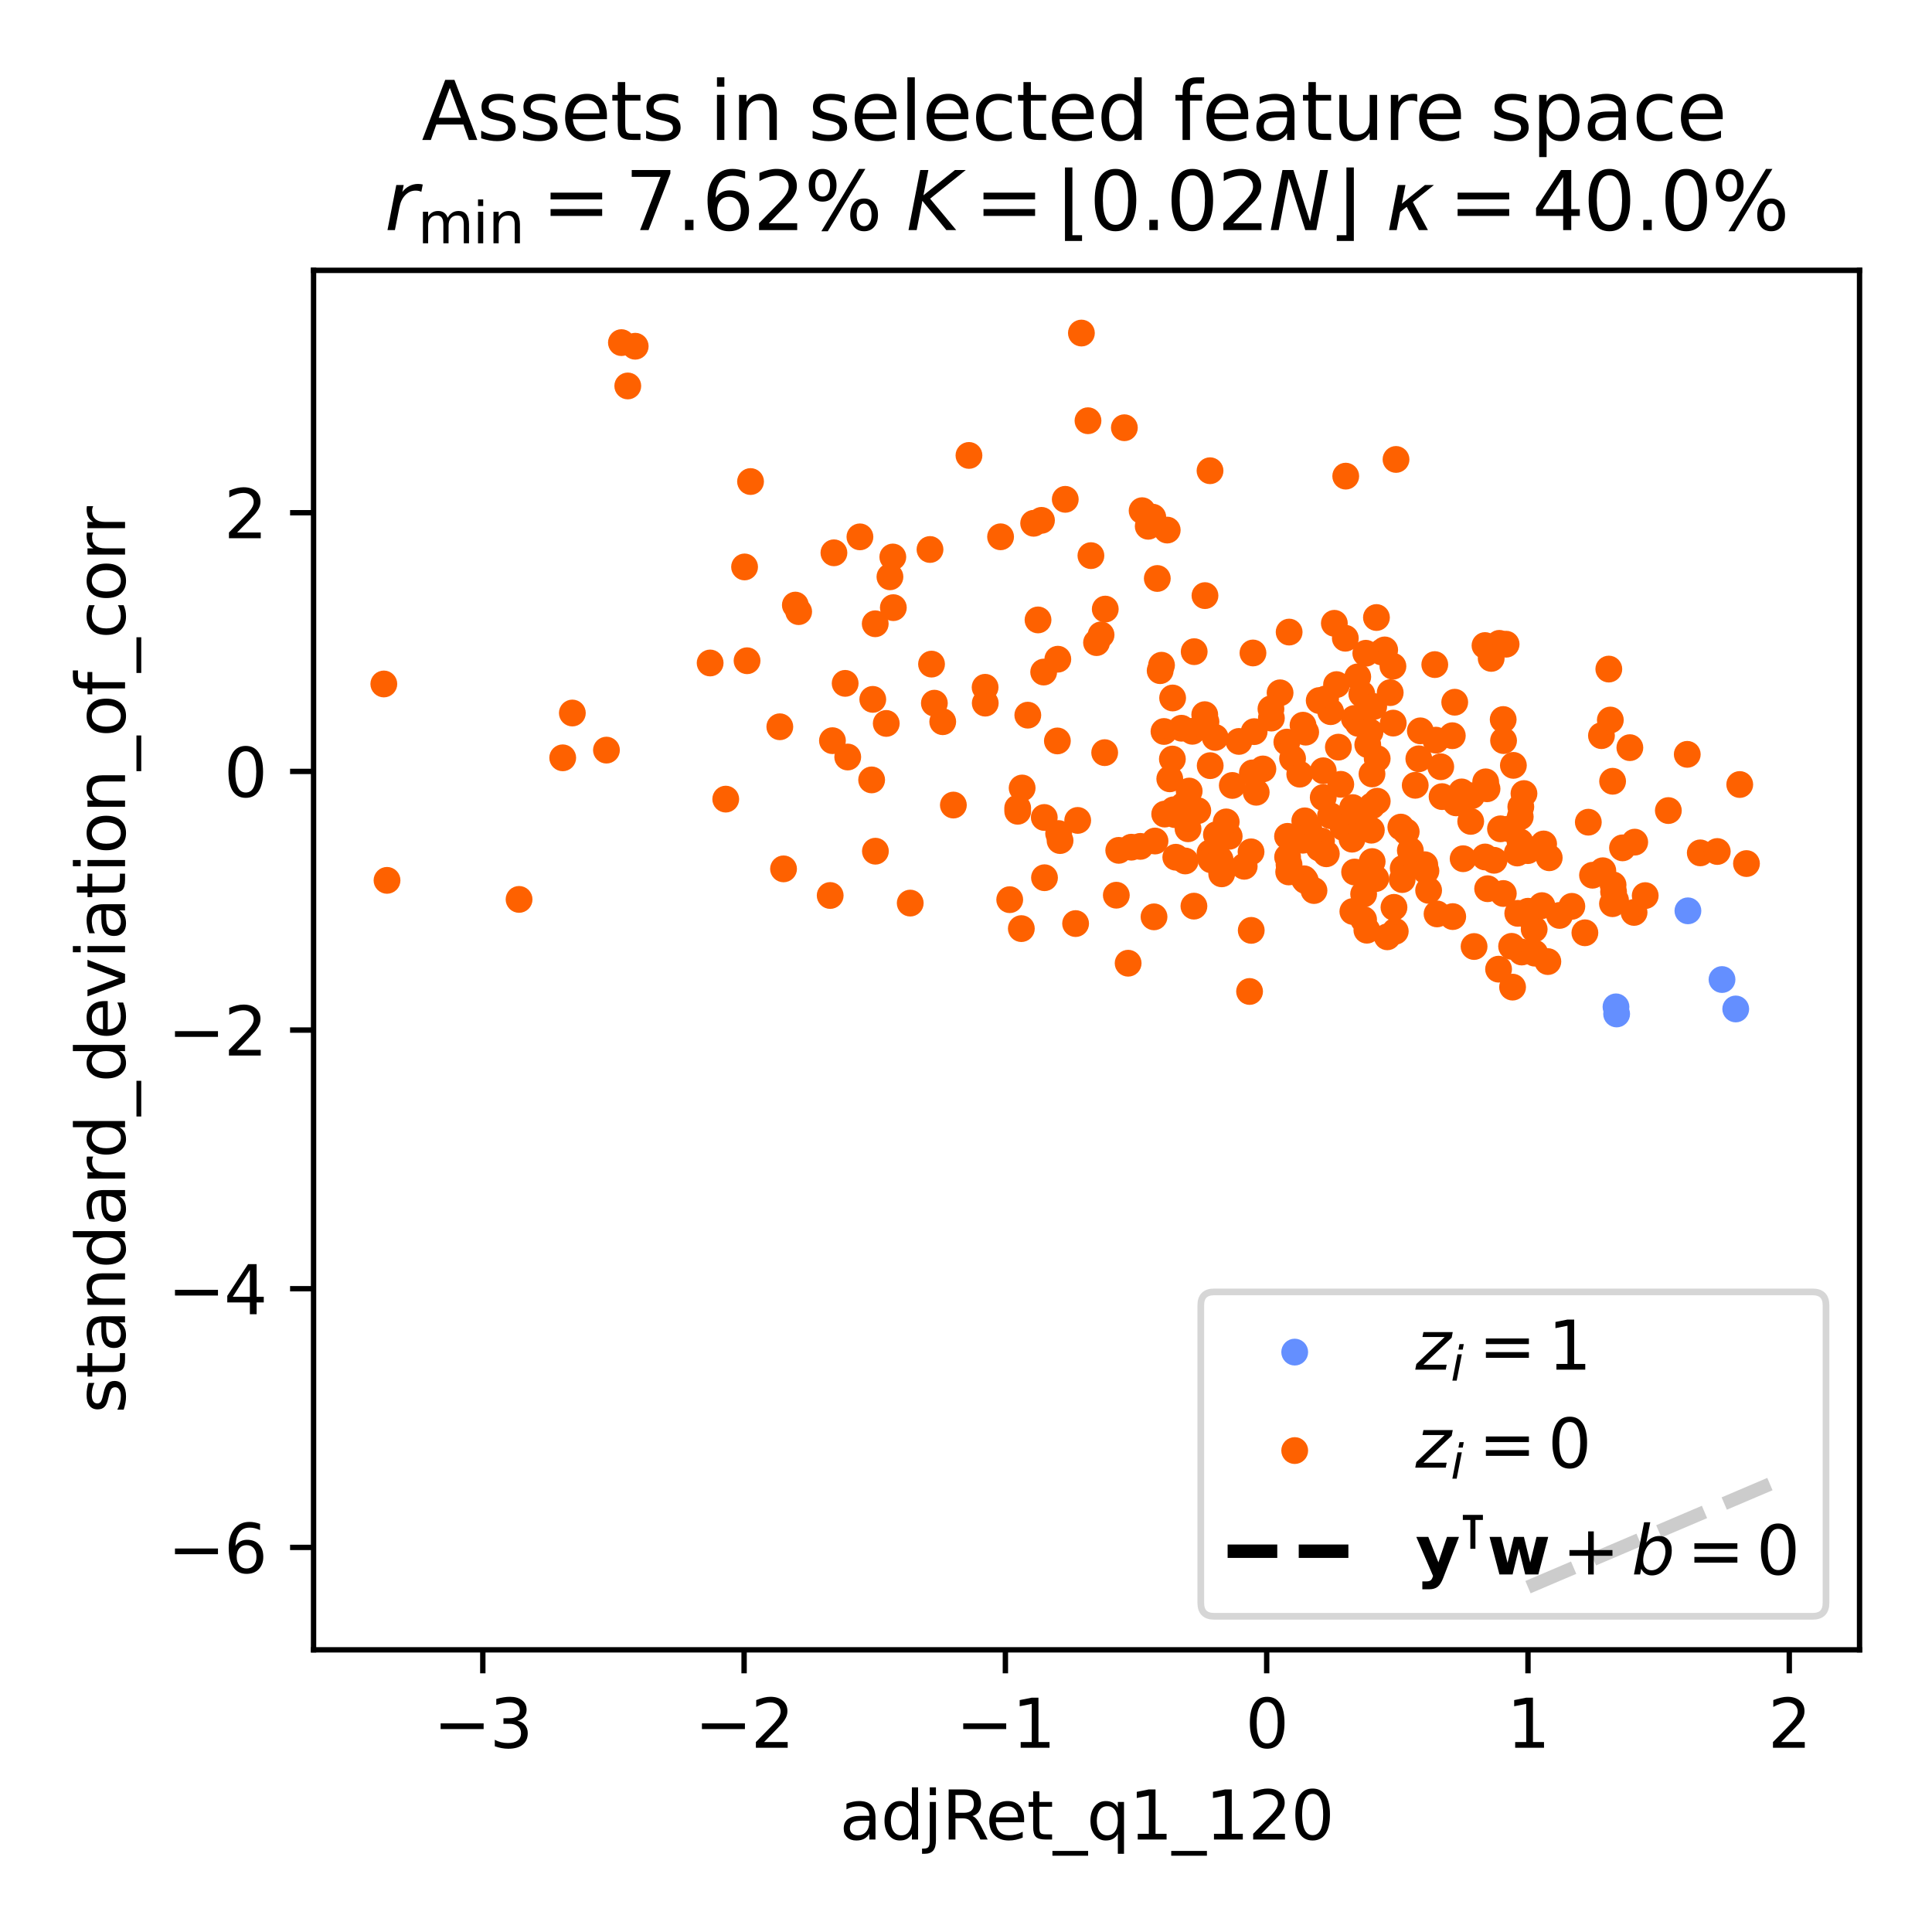 <?xml version="1.0" encoding="utf-8" standalone="no"?>
<!DOCTYPE svg PUBLIC "-//W3C//DTD SVG 1.1//EN"
  "http://www.w3.org/Graphics/SVG/1.1/DTD/svg11.dtd">
<svg xmlns:xlink="http://www.w3.org/1999/xlink" width="288pt" height="288pt" viewBox="0 0 288 288" xmlns="http://www.w3.org/2000/svg" version="1.1">
 <defs>
  <style type="text/css">*{stroke-linejoin: round; stroke-linecap: butt}</style>
 </defs>
 <g id="figure_1">
  <g id="patch_1">
   <path d="M 0 288 
L 288 288 
L 288 0 
L 0 0 
z
" style="fill: #ffffff"/>
  </g>
  <g id="axes_1">
   <g id="patch_2">
    <path d="M 46.741 245.939 
L 277.2 245.939 
L 277.2 40.301 
L 46.741 40.301 
z
" style="fill: #ffffff"/>
   </g>
   <g id="PathCollection_1">
    <defs>
     <path id="C0_0_7e441dcf7e" d="M 0 1.5 
C 0.398 1.5 0.779 1.342 1.061 1.061 
C 1.342 0.779 1.5 0.398 1.5 -0 
C 1.5 -0.398 1.342 -0.779 1.061 -1.061 
C 0.779 -1.342 0.398 -1.5 0 -1.5 
C -0.398 -1.5 -0.779 -1.342 -1.061 -1.061 
C -1.342 -0.779 -1.5 -0.398 -1.5 0 
C -1.5 0.398 -1.342 0.779 -1.061 1.061 
C -0.779 1.342 -0.398 1.5 0 1.5 
z
"/>
    </defs>
    <g clip-path="url(#pc19e32c3d4)">
     <use xlink:href="#C0_0_7e441dcf7e" x="240.99" y="151.15" style="fill: #648fff; stroke: #648fff"/>
    </g>
    <g clip-path="url(#pc19e32c3d4)">
     <use xlink:href="#C0_0_7e441dcf7e" x="251.614" y="135.776" style="fill: #648fff; stroke: #648fff"/>
    </g>
    <g clip-path="url(#pc19e32c3d4)">
     <use xlink:href="#C0_0_7e441dcf7e" x="240.894" y="150.09" style="fill: #648fff; stroke: #648fff"/>
    </g>
    <g clip-path="url(#pc19e32c3d4)">
     <use xlink:href="#C0_0_7e441dcf7e" x="256.697" y="146.018" style="fill: #648fff; stroke: #648fff"/>
    </g>
    <g clip-path="url(#pc19e32c3d4)">
     <use xlink:href="#C0_0_7e441dcf7e" x="258.743" y="150.404" style="fill: #648fff; stroke: #648fff"/>
    </g>
   </g>
   <g id="PathCollection_2">
    <defs>
     <path id="C1_0_2f36c3f017" d="M 0 1.5 
C 0.398 1.5 0.779 1.342 1.061 1.061 
C 1.342 0.779 1.5 0.398 1.5 -0 
C 1.5 -0.398 1.342 -0.779 1.061 -1.061 
C 0.779 -1.342 0.398 -1.5 0 -1.5 
C -0.398 -1.5 -0.779 -1.342 -1.061 -1.061 
C -1.342 -0.779 -1.5 -0.398 -1.5 0 
C -1.5 0.398 -1.342 0.779 -1.061 1.061 
C -0.779 1.342 -0.398 1.5 0 1.5 
z
"/>
    </defs>
    <g clip-path="url(#pc19e32c3d4)">
     <use xlink:href="#C1_0_2f36c3f017" x="164.134" y="94.638" style="fill: #fe6100; stroke: #fe6100"/>
    </g>
    <g clip-path="url(#pc19e32c3d4)">
     <use xlink:href="#C1_0_2f36c3f017" x="240.049" y="107.333" style="fill: #fe6100; stroke: #fe6100"/>
    </g>
    <g clip-path="url(#pc19e32c3d4)">
     <use xlink:href="#C1_0_2f36c3f017" x="157.623" y="110.45" style="fill: #fe6100; stroke: #fe6100"/>
    </g>
    <g clip-path="url(#pc19e32c3d4)">
     <use xlink:href="#C1_0_2f36c3f017" x="124.312" y="82.406" style="fill: #fe6100; stroke: #fe6100"/>
    </g>
    <g clip-path="url(#pc19e32c3d4)">
     <use xlink:href="#C1_0_2f36c3f017" x="212.963" y="132.725" style="fill: #fe6100; stroke: #fe6100"/>
    </g>
    <g clip-path="url(#pc19e32c3d4)">
     <use xlink:href="#C1_0_2f36c3f017" x="227.175" y="118.293" style="fill: #fe6100; stroke: #fe6100"/>
    </g>
    <g clip-path="url(#pc19e32c3d4)">
     <use xlink:href="#C1_0_2f36c3f017" x="162.621" y="82.827" style="fill: #fe6100; stroke: #fe6100"/>
    </g>
    <g clip-path="url(#pc19e32c3d4)">
     <use xlink:href="#C1_0_2f36c3f017" x="237.394" y="130.469" style="fill: #fe6100; stroke: #fe6100"/>
    </g>
    <g clip-path="url(#pc19e32c3d4)">
     <use xlink:href="#C1_0_2f36c3f017" x="163.459" y="95.795" style="fill: #fe6100; stroke: #fe6100"/>
    </g>
    <g clip-path="url(#pc19e32c3d4)">
     <use xlink:href="#C1_0_2f36c3f017" x="178.016" y="97.143" style="fill: #fe6100; stroke: #fe6100"/>
    </g>
    <g clip-path="url(#pc19e32c3d4)">
     <use xlink:href="#C1_0_2f36c3f017" x="228.697" y="138.513" style="fill: #fe6100; stroke: #fe6100"/>
    </g>
    <g clip-path="url(#pc19e32c3d4)">
     <use xlink:href="#C1_0_2f36c3f017" x="191.942" y="127.761" style="fill: #fe6100; stroke: #fe6100"/>
    </g>
    <g clip-path="url(#pc19e32c3d4)">
     <use xlink:href="#C1_0_2f36c3f017" x="132.113" y="107.841" style="fill: #fe6100; stroke: #fe6100"/>
    </g>
    <g clip-path="url(#pc19e32c3d4)">
     <use xlink:href="#C1_0_2f36c3f017" x="174.376" y="116.1" style="fill: #fe6100; stroke: #fe6100"/>
    </g>
    <g clip-path="url(#pc19e32c3d4)">
     <use xlink:href="#C1_0_2f36c3f017" x="138.634" y="81.912" style="fill: #fe6100; stroke: #fe6100"/>
    </g>
    <g clip-path="url(#pc19e32c3d4)">
     <use xlink:href="#C1_0_2f36c3f017" x="167.607" y="63.762" style="fill: #fe6100; stroke: #fe6100"/>
    </g>
    <g clip-path="url(#pc19e32c3d4)">
     <use xlink:href="#C1_0_2f36c3f017" x="194.238" y="108.103" style="fill: #fe6100; stroke: #fe6100"/>
    </g>
    <g clip-path="url(#pc19e32c3d4)">
     <use xlink:href="#C1_0_2f36c3f017" x="194.398" y="130.998" style="fill: #fe6100; stroke: #fe6100"/>
    </g>
    <g clip-path="url(#pc19e32c3d4)">
     <use xlink:href="#C1_0_2f36c3f017" x="151.709" y="120.936" style="fill: #fe6100; stroke: #fe6100"/>
    </g>
    <g clip-path="url(#pc19e32c3d4)">
     <use xlink:href="#C1_0_2f36c3f017" x="183.234" y="124.668" style="fill: #fe6100; stroke: #fe6100"/>
    </g>
    <g clip-path="url(#pc19e32c3d4)">
     <use xlink:href="#C1_0_2f36c3f017" x="168.17" y="143.585" style="fill: #fe6100; stroke: #fe6100"/>
    </g>
    <g clip-path="url(#pc19e32c3d4)">
     <use xlink:href="#C1_0_2f36c3f017" x="232.477" y="136.463" style="fill: #fe6100; stroke: #fe6100"/>
    </g>
    <g clip-path="url(#pc19e32c3d4)">
     <use xlink:href="#C1_0_2f36c3f017" x="226.836" y="141.917" style="fill: #fe6100; stroke: #fe6100"/>
    </g>
    <g clip-path="url(#pc19e32c3d4)">
     <use xlink:href="#C1_0_2f36c3f017" x="185.473" y="129.138" style="fill: #fe6100; stroke: #fe6100"/>
    </g>
    <g clip-path="url(#pc19e32c3d4)">
     <use xlink:href="#C1_0_2f36c3f017" x="230.106" y="125.807" style="fill: #fe6100; stroke: #fe6100"/>
    </g>
    <g clip-path="url(#pc19e32c3d4)">
     <use xlink:href="#C1_0_2f36c3f017" x="172.517" y="86.234" style="fill: #fe6100; stroke: #fe6100"/>
    </g>
    <g clip-path="url(#pc19e32c3d4)">
     <use xlink:href="#C1_0_2f36c3f017" x="184.684" y="110.524" style="fill: #fe6100; stroke: #fe6100"/>
    </g>
    <g clip-path="url(#pc19e32c3d4)">
     <use xlink:href="#C1_0_2f36c3f017" x="196.997" y="125.365" style="fill: #fe6100; stroke: #fe6100"/>
    </g>
    <g clip-path="url(#pc19e32c3d4)">
     <use xlink:href="#C1_0_2f36c3f017" x="155.58" y="100.183" style="fill: #fe6100; stroke: #fe6100"/>
    </g>
    <g clip-path="url(#pc19e32c3d4)">
     <use xlink:href="#C1_0_2f36c3f017" x="242.96" y="111.452" style="fill: #fe6100; stroke: #fe6100"/>
    </g>
    <g clip-path="url(#pc19e32c3d4)">
     <use xlink:href="#C1_0_2f36c3f017" x="155.252" y="77.568" style="fill: #fe6100; stroke: #fe6100"/>
    </g>
    <g clip-path="url(#pc19e32c3d4)">
     <use xlink:href="#C1_0_2f36c3f017" x="155.668" y="121.859" style="fill: #fe6100; stroke: #fe6100"/>
    </g>
    <g clip-path="url(#pc19e32c3d4)">
     <use xlink:href="#C1_0_2f36c3f017" x="194.637" y="109.143" style="fill: #fe6100; stroke: #fe6100"/>
    </g>
    <g clip-path="url(#pc19e32c3d4)">
     <use xlink:href="#C1_0_2f36c3f017" x="146.87" y="104.817" style="fill: #fe6100; stroke: #fe6100"/>
    </g>
    <g clip-path="url(#pc19e32c3d4)">
     <use xlink:href="#C1_0_2f36c3f017" x="186.271" y="147.798" style="fill: #fe6100; stroke: #fe6100"/>
    </g>
    <g clip-path="url(#pc19e32c3d4)">
     <use xlink:href="#C1_0_2f36c3f017" x="200.606" y="70.978" style="fill: #fe6100; stroke: #fe6100"/>
    </g>
    <g clip-path="url(#pc19e32c3d4)">
     <use xlink:href="#C1_0_2f36c3f017" x="108.185" y="119.124" style="fill: #fe6100; stroke: #fe6100"/>
    </g>
    <g clip-path="url(#pc19e32c3d4)">
     <use xlink:href="#C1_0_2f36c3f017" x="224.515" y="96.031" style="fill: #fe6100; stroke: #fe6100"/>
    </g>
    <g clip-path="url(#pc19e32c3d4)">
     <use xlink:href="#C1_0_2f36c3f017" x="180.377" y="127.126" style="fill: #fe6100; stroke: #fe6100"/>
    </g>
    <g clip-path="url(#pc19e32c3d4)">
     <use xlink:href="#C1_0_2f36c3f017" x="151.705" y="120.452" style="fill: #fe6100; stroke: #fe6100"/>
    </g>
    <g clip-path="url(#pc19e32c3d4)">
     <use xlink:href="#C1_0_2f36c3f017" x="196.672" y="126.432" style="fill: #fe6100; stroke: #fe6100"/>
    </g>
    <g clip-path="url(#pc19e32c3d4)">
     <use xlink:href="#C1_0_2f36c3f017" x="133.09" y="83.029" style="fill: #fe6100; stroke: #fe6100"/>
    </g>
    <g clip-path="url(#pc19e32c3d4)">
     <use xlink:href="#C1_0_2f36c3f017" x="217.886" y="118.048" style="fill: #fe6100; stroke: #fe6100"/>
    </g>
    <g clip-path="url(#pc19e32c3d4)">
     <use xlink:href="#C1_0_2f36c3f017" x="209.622" y="123.99" style="fill: #fe6100; stroke: #fe6100"/>
    </g>
    <g clip-path="url(#pc19e32c3d4)">
     <use xlink:href="#C1_0_2f36c3f017" x="174.764" y="113.15" style="fill: #fe6100; stroke: #fe6100"/>
    </g>
    <g clip-path="url(#pc19e32c3d4)">
     <use xlink:href="#C1_0_2f36c3f017" x="219.383" y="118.625" style="fill: #fe6100; stroke: #fe6100"/>
    </g>
    <g clip-path="url(#pc19e32c3d4)">
     <use xlink:href="#C1_0_2f36c3f017" x="186.52" y="138.689" style="fill: #fe6100; stroke: #fe6100"/>
    </g>
    <g clip-path="url(#pc19e32c3d4)">
     <use xlink:href="#C1_0_2f36c3f017" x="222.719" y="128.241" style="fill: #fe6100; stroke: #fe6100"/>
    </g>
    <g clip-path="url(#pc19e32c3d4)">
     <use xlink:href="#C1_0_2f36c3f017" x="217.053" y="119.682" style="fill: #fe6100; stroke: #fe6100"/>
    </g>
    <g clip-path="url(#pc19e32c3d4)">
     <use xlink:href="#C1_0_2f36c3f017" x="175.172" y="121.443" style="fill: #fe6100; stroke: #fe6100"/>
    </g>
    <g clip-path="url(#pc19e32c3d4)">
     <use xlink:href="#C1_0_2f36c3f017" x="190.819" y="103.277" style="fill: #fe6100; stroke: #fe6100"/>
    </g>
    <g clip-path="url(#pc19e32c3d4)">
     <use xlink:href="#C1_0_2f36c3f017" x="201.668" y="135.874" style="fill: #fe6100; stroke: #fe6100"/>
    </g>
    <g clip-path="url(#pc19e32c3d4)">
     <use xlink:href="#C1_0_2f36c3f017" x="221.668" y="117.585" style="fill: #fe6100; stroke: #fe6100"/>
    </g>
    <g clip-path="url(#pc19e32c3d4)">
     <use xlink:href="#C1_0_2f36c3f017" x="199.236" y="102.052" style="fill: #fe6100; stroke: #fe6100"/>
    </g>
    <g clip-path="url(#pc19e32c3d4)">
     <use xlink:href="#C1_0_2f36c3f017" x="192.157" y="128.89" style="fill: #fe6100; stroke: #fe6100"/>
    </g>
    <g clip-path="url(#pc19e32c3d4)">
     <use xlink:href="#C1_0_2f36c3f017" x="245.249" y="133.508" style="fill: #fe6100; stroke: #fe6100"/>
    </g>
    <g clip-path="url(#pc19e32c3d4)">
     <use xlink:href="#C1_0_2f36c3f017" x="227.878" y="136.247" style="fill: #fe6100; stroke: #fe6100"/>
    </g>
    <g clip-path="url(#pc19e32c3d4)">
     <use xlink:href="#C1_0_2f36c3f017" x="226.705" y="120.276" style="fill: #fe6100; stroke: #fe6100"/>
    </g>
    <g clip-path="url(#pc19e32c3d4)">
     <use xlink:href="#C1_0_2f36c3f017" x="162.185" y="62.718" style="fill: #fe6100; stroke: #fe6100"/>
    </g>
    <g clip-path="url(#pc19e32c3d4)">
     <use xlink:href="#C1_0_2f36c3f017" x="123.755" y="133.489" style="fill: #fe6100; stroke: #fe6100"/>
    </g>
    <g clip-path="url(#pc19e32c3d4)">
     <use xlink:href="#C1_0_2f36c3f017" x="214.77" y="114.299" style="fill: #fe6100; stroke: #fe6100"/>
    </g>
    <g clip-path="url(#pc19e32c3d4)">
     <use xlink:href="#C1_0_2f36c3f017" x="208.821" y="123.292" style="fill: #fe6100; stroke: #fe6100"/>
    </g>
    <g clip-path="url(#pc19e32c3d4)">
     <use xlink:href="#C1_0_2f36c3f017" x="208.102" y="68.488" style="fill: #fe6100; stroke: #fe6100"/>
    </g>
    <g clip-path="url(#pc19e32c3d4)">
     <use xlink:href="#C1_0_2f36c3f017" x="212.389" y="128.902" style="fill: #fe6100; stroke: #fe6100"/>
    </g>
    <g clip-path="url(#pc19e32c3d4)">
     <use xlink:href="#C1_0_2f36c3f017" x="174.801" y="104.047" style="fill: #fe6100; stroke: #fe6100"/>
    </g>
    <g clip-path="url(#pc19e32c3d4)">
     <use xlink:href="#C1_0_2f36c3f017" x="181.886" y="124.71" style="fill: #fe6100; stroke: #fe6100"/>
    </g>
    <g clip-path="url(#pc19e32c3d4)">
     <use xlink:href="#C1_0_2f36c3f017" x="260.344" y="128.731" style="fill: #fe6100; stroke: #fe6100"/>
    </g>
    <g clip-path="url(#pc19e32c3d4)">
     <use xlink:href="#C1_0_2f36c3f017" x="193.752" y="115.407" style="fill: #fe6100; stroke: #fe6100"/>
    </g>
    <g clip-path="url(#pc19e32c3d4)">
     <use xlink:href="#C1_0_2f36c3f017" x="200.223" y="123.344" style="fill: #fe6100; stroke: #fe6100"/>
    </g>
    <g clip-path="url(#pc19e32c3d4)">
     <use xlink:href="#C1_0_2f36c3f017" x="175.273" y="127.786" style="fill: #fe6100; stroke: #fe6100"/>
    </g>
    <g clip-path="url(#pc19e32c3d4)">
     <use xlink:href="#C1_0_2f36c3f017" x="157.687" y="98.267" style="fill: #fe6100; stroke: #fe6100"/>
    </g>
    <g clip-path="url(#pc19e32c3d4)">
     <use xlink:href="#C1_0_2f36c3f017" x="214.043" y="110.334" style="fill: #fe6100; stroke: #fe6100"/>
    </g>
    <g clip-path="url(#pc19e32c3d4)">
     <use xlink:href="#C1_0_2f36c3f017" x="177.271" y="117.921" style="fill: #fe6100; stroke: #fe6100"/>
    </g>
    <g clip-path="url(#pc19e32c3d4)">
     <use xlink:href="#C1_0_2f36c3f017" x="221.374" y="127.748" style="fill: #fe6100; stroke: #fe6100"/>
    </g>
    <g clip-path="url(#pc19e32c3d4)">
     <use xlink:href="#C1_0_2f36c3f017" x="187.261" y="118.103" style="fill: #fe6100; stroke: #fe6100"/>
    </g>
    <g clip-path="url(#pc19e32c3d4)">
     <use xlink:href="#C1_0_2f36c3f017" x="253.458" y="127.136" style="fill: #fe6100; stroke: #fe6100"/>
    </g>
    <g clip-path="url(#pc19e32c3d4)">
     <use xlink:href="#C1_0_2f36c3f017" x="243.685" y="125.537" style="fill: #fe6100; stroke: #fe6100"/>
    </g>
    <g clip-path="url(#pc19e32c3d4)">
     <use xlink:href="#C1_0_2f36c3f017" x="132.662" y="85.985" style="fill: #fe6100; stroke: #fe6100"/>
    </g>
    <g clip-path="url(#pc19e32c3d4)">
     <use xlink:href="#C1_0_2f36c3f017" x="198.336" y="121.598" style="fill: #fe6100; stroke: #fe6100"/>
    </g>
    <g clip-path="url(#pc19e32c3d4)">
     <use xlink:href="#C1_0_2f36c3f017" x="240.388" y="116.462" style="fill: #fe6100; stroke: #fe6100"/>
    </g>
    <g clip-path="url(#pc19e32c3d4)">
     <use xlink:href="#C1_0_2f36c3f017" x="195.104" y="123.537" style="fill: #fe6100; stroke: #fe6100"/>
    </g>
    <g clip-path="url(#pc19e32c3d4)">
     <use xlink:href="#C1_0_2f36c3f017" x="226.177" y="127.158" style="fill: #fe6100; stroke: #fe6100"/>
    </g>
    <g clip-path="url(#pc19e32c3d4)">
     <use xlink:href="#C1_0_2f36c3f017" x="214.22" y="136.236" style="fill: #fe6100; stroke: #fe6100"/>
    </g>
    <g clip-path="url(#pc19e32c3d4)">
     <use xlink:href="#C1_0_2f36c3f017" x="226.62" y="121.757" style="fill: #fe6100; stroke: #fe6100"/>
    </g>
    <g clip-path="url(#pc19e32c3d4)">
     <use xlink:href="#C1_0_2f36c3f017" x="173.621" y="121.355" style="fill: #fe6100; stroke: #fe6100"/>
    </g>
    <g clip-path="url(#pc19e32c3d4)">
     <use xlink:href="#C1_0_2f36c3f017" x="226.251" y="136.151" style="fill: #fe6100; stroke: #fe6100"/>
    </g>
    <g clip-path="url(#pc19e32c3d4)">
     <use xlink:href="#C1_0_2f36c3f017" x="203.903" y="130.204" style="fill: #fe6100; stroke: #fe6100"/>
    </g>
    <g clip-path="url(#pc19e32c3d4)">
     <use xlink:href="#C1_0_2f36c3f017" x="238.931" y="129.799" style="fill: #fe6100; stroke: #fe6100"/>
    </g>
    <g clip-path="url(#pc19e32c3d4)">
     <use xlink:href="#C1_0_2f36c3f017" x="259.341" y="116.947" style="fill: #fe6100; stroke: #fe6100"/>
    </g>
    <g clip-path="url(#pc19e32c3d4)">
     <use xlink:href="#C1_0_2f36c3f017" x="139.285" y="104.823" style="fill: #fe6100; stroke: #fe6100"/>
    </g>
    <g clip-path="url(#pc19e32c3d4)">
     <use xlink:href="#C1_0_2f36c3f017" x="197.603" y="104.189" style="fill: #fe6100; stroke: #fe6100"/>
    </g>
    <g clip-path="url(#pc19e32c3d4)">
     <use xlink:href="#C1_0_2f36c3f017" x="173.147" y="99.164" style="fill: #fe6100; stroke: #fe6100"/>
    </g>
    <g clip-path="url(#pc19e32c3d4)">
     <use xlink:href="#C1_0_2f36c3f017" x="198.909" y="92.913" style="fill: #fe6100; stroke: #fe6100"/>
    </g>
    <g clip-path="url(#pc19e32c3d4)">
     <use xlink:href="#C1_0_2f36c3f017" x="173.514" y="109.041" style="fill: #fe6100; stroke: #fe6100"/>
    </g>
    <g clip-path="url(#pc19e32c3d4)">
     <use xlink:href="#C1_0_2f36c3f017" x="207.641" y="99.313" style="fill: #fe6100; stroke: #fe6100"/>
    </g>
    <g clip-path="url(#pc19e32c3d4)">
     <use xlink:href="#C1_0_2f36c3f017" x="57.693" y="131.234" style="fill: #fe6100; stroke: #fe6100"/>
    </g>
    <g clip-path="url(#pc19e32c3d4)">
     <use xlink:href="#C1_0_2f36c3f017" x="223.675" y="123.551" style="fill: #fe6100; stroke: #fe6100"/>
    </g>
    <g clip-path="url(#pc19e32c3d4)">
     <use xlink:href="#C1_0_2f36c3f017" x="223.496" y="95.903" style="fill: #fe6100; stroke: #fe6100"/>
    </g>
    <g clip-path="url(#pc19e32c3d4)">
     <use xlink:href="#C1_0_2f36c3f017" x="118.561" y="90.199" style="fill: #fe6100; stroke: #fe6100"/>
    </g>
    <g clip-path="url(#pc19e32c3d4)">
     <use xlink:href="#C1_0_2f36c3f017" x="128.188" y="80.028" style="fill: #fe6100; stroke: #fe6100"/>
    </g>
    <g clip-path="url(#pc19e32c3d4)">
     <use xlink:href="#C1_0_2f36c3f017" x="243.588" y="136.014" style="fill: #fe6100; stroke: #fe6100"/>
    </g>
    <g clip-path="url(#pc19e32c3d4)">
     <use xlink:href="#C1_0_2f36c3f017" x="201.888" y="107.103" style="fill: #fe6100; stroke: #fe6100"/>
    </g>
    <g clip-path="url(#pc19e32c3d4)">
     <use xlink:href="#C1_0_2f36c3f017" x="240.457" y="131.91" style="fill: #fe6100; stroke: #fe6100"/>
    </g>
    <g clip-path="url(#pc19e32c3d4)">
     <use xlink:href="#C1_0_2f36c3f017" x="171.845" y="77.094" style="fill: #fe6100; stroke: #fe6100"/>
    </g>
    <g clip-path="url(#pc19e32c3d4)">
     <use xlink:href="#C1_0_2f36c3f017" x="221.76" y="132.48" style="fill: #fe6100; stroke: #fe6100"/>
    </g>
    <g clip-path="url(#pc19e32c3d4)">
     <use xlink:href="#C1_0_2f36c3f017" x="197.712" y="127.272" style="fill: #fe6100; stroke: #fe6100"/>
    </g>
    <g clip-path="url(#pc19e32c3d4)">
     <use xlink:href="#C1_0_2f36c3f017" x="140.531" y="107.585" style="fill: #fe6100; stroke: #fe6100"/>
    </g>
    <g clip-path="url(#pc19e32c3d4)">
     <use xlink:href="#C1_0_2f36c3f017" x="178.554" y="120.84" style="fill: #fe6100; stroke: #fe6100"/>
    </g>
    <g clip-path="url(#pc19e32c3d4)">
     <use xlink:href="#C1_0_2f36c3f017" x="181.15" y="109.932" style="fill: #fe6100; stroke: #fe6100"/>
    </g>
    <g clip-path="url(#pc19e32c3d4)">
     <use xlink:href="#C1_0_2f36c3f017" x="158.797" y="74.434" style="fill: #fe6100; stroke: #fe6100"/>
    </g>
    <g clip-path="url(#pc19e32c3d4)">
     <use xlink:href="#C1_0_2f36c3f017" x="205.977" y="97.196" style="fill: #fe6100; stroke: #fe6100"/>
    </g>
    <g clip-path="url(#pc19e32c3d4)">
     <use xlink:href="#C1_0_2f36c3f017" x="166.408" y="133.446" style="fill: #fe6100; stroke: #fe6100"/>
    </g>
    <g clip-path="url(#pc19e32c3d4)">
     <use xlink:href="#C1_0_2f36c3f017" x="203.767" y="105.833" style="fill: #fe6100; stroke: #fe6100"/>
    </g>
    <g clip-path="url(#pc19e32c3d4)">
     <use xlink:href="#C1_0_2f36c3f017" x="124.092" y="110.41" style="fill: #fe6100; stroke: #fe6100"/>
    </g>
    <g clip-path="url(#pc19e32c3d4)">
     <use xlink:href="#C1_0_2f36c3f017" x="203.011" y="122.517" style="fill: #fe6100; stroke: #fe6100"/>
    </g>
    <g clip-path="url(#pc19e32c3d4)">
     <use xlink:href="#C1_0_2f36c3f017" x="207.798" y="135.255" style="fill: #fe6100; stroke: #fe6100"/>
    </g>
    <g clip-path="url(#pc19e32c3d4)">
     <use xlink:href="#C1_0_2f36c3f017" x="169.988" y="126.169" style="fill: #fe6100; stroke: #fe6100"/>
    </g>
    <g clip-path="url(#pc19e32c3d4)">
     <use xlink:href="#C1_0_2f36c3f017" x="204.503" y="120.131" style="fill: #fe6100; stroke: #fe6100"/>
    </g>
    <g clip-path="url(#pc19e32c3d4)">
     <use xlink:href="#C1_0_2f36c3f017" x="160.652" y="122.298" style="fill: #fe6100; stroke: #fe6100"/>
    </g>
    <g clip-path="url(#pc19e32c3d4)">
     <use xlink:href="#C1_0_2f36c3f017" x="239.824" y="99.738" style="fill: #fe6100; stroke: #fe6100"/>
    </g>
    <g clip-path="url(#pc19e32c3d4)">
     <use xlink:href="#C1_0_2f36c3f017" x="240.827" y="134.191" style="fill: #fe6100; stroke: #fe6100"/>
    </g>
    <g clip-path="url(#pc19e32c3d4)">
     <use xlink:href="#C1_0_2f36c3f017" x="133.168" y="90.581" style="fill: #fe6100; stroke: #fe6100"/>
    </g>
    <g clip-path="url(#pc19e32c3d4)">
     <use xlink:href="#C1_0_2f36c3f017" x="209.173" y="129.435" style="fill: #fe6100; stroke: #fe6100"/>
    </g>
    <g clip-path="url(#pc19e32c3d4)">
     <use xlink:href="#C1_0_2f36c3f017" x="116.247" y="108.338" style="fill: #fe6100; stroke: #fe6100"/>
    </g>
    <g clip-path="url(#pc19e32c3d4)">
     <use xlink:href="#C1_0_2f36c3f017" x="213.88" y="99.071" style="fill: #fe6100; stroke: #fe6100"/>
    </g>
    <g clip-path="url(#pc19e32c3d4)">
     <use xlink:href="#C1_0_2f36c3f017" x="92.635" y="51.074" style="fill: #fe6100; stroke: #fe6100"/>
    </g>
    <g clip-path="url(#pc19e32c3d4)">
     <use xlink:href="#C1_0_2f36c3f017" x="221.468" y="116.546" style="fill: #fe6100; stroke: #fe6100"/>
    </g>
    <g clip-path="url(#pc19e32c3d4)">
     <use xlink:href="#C1_0_2f36c3f017" x="238.727" y="109.662" style="fill: #fe6100; stroke: #fe6100"/>
    </g>
    <g clip-path="url(#pc19e32c3d4)">
     <use xlink:href="#C1_0_2f36c3f017" x="199.868" y="116.917" style="fill: #fe6100; stroke: #fe6100"/>
    </g>
    <g clip-path="url(#pc19e32c3d4)">
     <use xlink:href="#C1_0_2f36c3f017" x="224.096" y="133.193" style="fill: #fe6100; stroke: #fe6100"/>
    </g>
    <g clip-path="url(#pc19e32c3d4)">
     <use xlink:href="#C1_0_2f36c3f017" x="129.934" y="116.259" style="fill: #fe6100; stroke: #fe6100"/>
    </g>
    <g clip-path="url(#pc19e32c3d4)">
     <use xlink:href="#C1_0_2f36c3f017" x="219.739" y="141.096" style="fill: #fe6100; stroke: #fe6100"/>
    </g>
    <g clip-path="url(#pc19e32c3d4)">
     <use xlink:href="#C1_0_2f36c3f017" x="202.467" y="107.835" style="fill: #fe6100; stroke: #fe6100"/>
    </g>
    <g clip-path="url(#pc19e32c3d4)">
     <use xlink:href="#C1_0_2f36c3f017" x="225.597" y="114.092" style="fill: #fe6100; stroke: #fe6100"/>
    </g>
    <g clip-path="url(#pc19e32c3d4)">
     <use xlink:href="#C1_0_2f36c3f017" x="173.996" y="79.017" style="fill: #fe6100; stroke: #fe6100"/>
    </g>
    <g clip-path="url(#pc19e32c3d4)">
     <use xlink:href="#C1_0_2f36c3f017" x="204.424" y="123.758" style="fill: #fe6100; stroke: #fe6100"/>
    </g>
    <g clip-path="url(#pc19e32c3d4)">
     <use xlink:href="#C1_0_2f36c3f017" x="111.363" y="98.495" style="fill: #fe6100; stroke: #fe6100"/>
    </g>
    <g clip-path="url(#pc19e32c3d4)">
     <use xlink:href="#C1_0_2f36c3f017" x="172.943" y="99.977" style="fill: #fe6100; stroke: #fe6100"/>
    </g>
    <g clip-path="url(#pc19e32c3d4)">
     <use xlink:href="#C1_0_2f36c3f017" x="93.582" y="57.534" style="fill: #fe6100; stroke: #fe6100"/>
    </g>
    <g clip-path="url(#pc19e32c3d4)">
     <use xlink:href="#C1_0_2f36c3f017" x="211.503" y="113.113" style="fill: #fe6100; stroke: #fe6100"/>
    </g>
    <g clip-path="url(#pc19e32c3d4)">
     <use xlink:href="#C1_0_2f36c3f017" x="205.296" y="113.085" style="fill: #fe6100; stroke: #fe6100"/>
    </g>
    <g clip-path="url(#pc19e32c3d4)">
     <use xlink:href="#C1_0_2f36c3f017" x="204.521" y="115.371" style="fill: #fe6100; stroke: #fe6100"/>
    </g>
    <g clip-path="url(#pc19e32c3d4)">
     <use xlink:href="#C1_0_2f36c3f017" x="130.103" y="104.254" style="fill: #fe6100; stroke: #fe6100"/>
    </g>
    <g clip-path="url(#pc19e32c3d4)">
     <use xlink:href="#C1_0_2f36c3f017" x="241.866" y="126.39" style="fill: #fe6100; stroke: #fe6100"/>
    </g>
    <g clip-path="url(#pc19e32c3d4)">
     <use xlink:href="#C1_0_2f36c3f017" x="186.492" y="126.981" style="fill: #fe6100; stroke: #fe6100"/>
    </g>
    <g clip-path="url(#pc19e32c3d4)">
     <use xlink:href="#C1_0_2f36c3f017" x="146.849" y="102.453" style="fill: #fe6100; stroke: #fe6100"/>
    </g>
    <g clip-path="url(#pc19e32c3d4)">
     <use xlink:href="#C1_0_2f36c3f017" x="90.403" y="111.819" style="fill: #fe6100; stroke: #fe6100"/>
    </g>
    <g clip-path="url(#pc19e32c3d4)">
     <use xlink:href="#C1_0_2f36c3f017" x="221.366" y="96.231" style="fill: #fe6100; stroke: #fe6100"/>
    </g>
    <g clip-path="url(#pc19e32c3d4)">
     <use xlink:href="#C1_0_2f36c3f017" x="206.803" y="139.649" style="fill: #fe6100; stroke: #fe6100"/>
    </g>
    <g clip-path="url(#pc19e32c3d4)">
     <use xlink:href="#C1_0_2f36c3f017" x="225.013" y="123.559" style="fill: #fe6100; stroke: #fe6100"/>
    </g>
    <g clip-path="url(#pc19e32c3d4)">
     <use xlink:href="#C1_0_2f36c3f017" x="149.154" y="80.019" style="fill: #fe6100; stroke: #fe6100"/>
    </g>
    <g clip-path="url(#pc19e32c3d4)">
     <use xlink:href="#C1_0_2f36c3f017" x="181.874" y="128.112" style="fill: #fe6100; stroke: #fe6100"/>
    </g>
    <g clip-path="url(#pc19e32c3d4)">
     <use xlink:href="#C1_0_2f36c3f017" x="105.86" y="98.83" style="fill: #fe6100; stroke: #fe6100"/>
    </g>
    <g clip-path="url(#pc19e32c3d4)">
     <use xlink:href="#C1_0_2f36c3f017" x="164.759" y="90.796" style="fill: #fe6100; stroke: #fe6100"/>
    </g>
    <g clip-path="url(#pc19e32c3d4)">
     <use xlink:href="#C1_0_2f36c3f017" x="182.791" y="122.519" style="fill: #fe6100; stroke: #fe6100"/>
    </g>
    <g clip-path="url(#pc19e32c3d4)">
     <use xlink:href="#C1_0_2f36c3f017" x="205.303" y="119.433" style="fill: #fe6100; stroke: #fe6100"/>
    </g>
    <g clip-path="url(#pc19e32c3d4)">
     <use xlink:href="#C1_0_2f36c3f017" x="172.029" y="136.673" style="fill: #fe6100; stroke: #fe6100"/>
    </g>
    <g clip-path="url(#pc19e32c3d4)">
     <use xlink:href="#C1_0_2f36c3f017" x="192.682" y="113.08" style="fill: #fe6100; stroke: #fe6100"/>
    </g>
    <g clip-path="url(#pc19e32c3d4)">
     <use xlink:href="#C1_0_2f36c3f017" x="214.968" y="118.75" style="fill: #fe6100; stroke: #fe6100"/>
    </g>
    <g clip-path="url(#pc19e32c3d4)">
     <use xlink:href="#C1_0_2f36c3f017" x="110.993" y="84.513" style="fill: #fe6100; stroke: #fe6100"/>
    </g>
    <g clip-path="url(#pc19e32c3d4)">
     <use xlink:href="#C1_0_2f36c3f017" x="207.236" y="103.25" style="fill: #fe6100; stroke: #fe6100"/>
    </g>
    <g clip-path="url(#pc19e32c3d4)">
     <use xlink:href="#C1_0_2f36c3f017" x="226.593" y="125.498" style="fill: #fe6100; stroke: #fe6100"/>
    </g>
    <g clip-path="url(#pc19e32c3d4)">
     <use xlink:href="#C1_0_2f36c3f017" x="203.89" y="111.009" style="fill: #fe6100; stroke: #fe6100"/>
    </g>
    <g clip-path="url(#pc19e32c3d4)">
     <use xlink:href="#C1_0_2f36c3f017" x="210.174" y="128.784" style="fill: #fe6100; stroke: #fe6100"/>
    </g>
    <g clip-path="url(#pc19e32c3d4)">
     <use xlink:href="#C1_0_2f36c3f017" x="251.517" y="112.449" style="fill: #fe6100; stroke: #fe6100"/>
    </g>
    <g clip-path="url(#pc19e32c3d4)">
     <use xlink:href="#C1_0_2f36c3f017" x="224.078" y="107.257" style="fill: #fe6100; stroke: #fe6100"/>
    </g>
    <g clip-path="url(#pc19e32c3d4)">
     <use xlink:href="#C1_0_2f36c3f017" x="168.645" y="126.291" style="fill: #fe6100; stroke: #fe6100"/>
    </g>
    <g clip-path="url(#pc19e32c3d4)">
     <use xlink:href="#C1_0_2f36c3f017" x="203.598" y="97.379" style="fill: #fe6100; stroke: #fe6100"/>
    </g>
    <g clip-path="url(#pc19e32c3d4)">
     <use xlink:href="#C1_0_2f36c3f017" x="180.403" y="114.135" style="fill: #fe6100; stroke: #fe6100"/>
    </g>
    <g clip-path="url(#pc19e32c3d4)">
     <use xlink:href="#C1_0_2f36c3f017" x="234.313" y="135.106" style="fill: #fe6100; stroke: #fe6100"/>
    </g>
    <g clip-path="url(#pc19e32c3d4)">
     <use xlink:href="#C1_0_2f36c3f017" x="183.697" y="117.086" style="fill: #fe6100; stroke: #fe6100"/>
    </g>
    <g clip-path="url(#pc19e32c3d4)">
     <use xlink:href="#C1_0_2f36c3f017" x="196.651" y="104.429" style="fill: #fe6100; stroke: #fe6100"/>
    </g>
    <g clip-path="url(#pc19e32c3d4)">
     <use xlink:href="#C1_0_2f36c3f017" x="111.882" y="71.783" style="fill: #fe6100; stroke: #fe6100"/>
    </g>
    <g clip-path="url(#pc19e32c3d4)">
     <use xlink:href="#C1_0_2f36c3f017" x="203.276" y="133.275" style="fill: #fe6100; stroke: #fe6100"/>
    </g>
    <g clip-path="url(#pc19e32c3d4)">
     <use xlink:href="#C1_0_2f36c3f017" x="57.217" y="101.958" style="fill: #fe6100; stroke: #fe6100"/>
    </g>
    <g clip-path="url(#pc19e32c3d4)">
     <use xlink:href="#C1_0_2f36c3f017" x="130.496" y="126.887" style="fill: #fe6100; stroke: #fe6100"/>
    </g>
    <g clip-path="url(#pc19e32c3d4)">
     <use xlink:href="#C1_0_2f36c3f017" x="223.39" y="144.472" style="fill: #fe6100; stroke: #fe6100"/>
    </g>
    <g clip-path="url(#pc19e32c3d4)">
     <use xlink:href="#C1_0_2f36c3f017" x="77.378" y="134.073" style="fill: #fe6100; stroke: #fe6100"/>
    </g>
    <g clip-path="url(#pc19e32c3d4)">
     <use xlink:href="#C1_0_2f36c3f017" x="236.257" y="139.049" style="fill: #fe6100; stroke: #fe6100"/>
    </g>
    <g clip-path="url(#pc19e32c3d4)">
     <use xlink:href="#C1_0_2f36c3f017" x="166.769" y="126.761" style="fill: #fe6100; stroke: #fe6100"/>
    </g>
    <g clip-path="url(#pc19e32c3d4)">
     <use xlink:href="#C1_0_2f36c3f017" x="152.249" y="138.427" style="fill: #fe6100; stroke: #fe6100"/>
    </g>
    <g clip-path="url(#pc19e32c3d4)">
     <use xlink:href="#C1_0_2f36c3f017" x="203.269" y="137.083" style="fill: #fe6100; stroke: #fe6100"/>
    </g>
    <g clip-path="url(#pc19e32c3d4)">
     <use xlink:href="#C1_0_2f36c3f017" x="210.966" y="117.063" style="fill: #fe6100; stroke: #fe6100"/>
    </g>
    <g clip-path="url(#pc19e32c3d4)">
     <use xlink:href="#C1_0_2f36c3f017" x="179.623" y="88.787" style="fill: #fe6100; stroke: #fe6100"/>
    </g>
    <g clip-path="url(#pc19e32c3d4)">
     <use xlink:href="#C1_0_2f36c3f017" x="194.2" y="125.253" style="fill: #fe6100; stroke: #fe6100"/>
    </g>
    <g clip-path="url(#pc19e32c3d4)">
     <use xlink:href="#C1_0_2f36c3f017" x="222.288" y="98.149" style="fill: #fe6100; stroke: #fe6100"/>
    </g>
    <g clip-path="url(#pc19e32c3d4)">
     <use xlink:href="#C1_0_2f36c3f017" x="219.238" y="122.443" style="fill: #fe6100; stroke: #fe6100"/>
    </g>
    <g clip-path="url(#pc19e32c3d4)">
     <use xlink:href="#C1_0_2f36c3f017" x="191.828" y="110.622" style="fill: #fe6100; stroke: #fe6100"/>
    </g>
    <g clip-path="url(#pc19e32c3d4)">
     <use xlink:href="#C1_0_2f36c3f017" x="191.932" y="124.67" style="fill: #fe6100; stroke: #fe6100"/>
    </g>
    <g clip-path="url(#pc19e32c3d4)">
     <use xlink:href="#C1_0_2f36c3f017" x="138.862" y="98.998" style="fill: #fe6100; stroke: #fe6100"/>
    </g>
    <g clip-path="url(#pc19e32c3d4)">
     <use xlink:href="#C1_0_2f36c3f017" x="172.176" y="125.37" style="fill: #fe6100; stroke: #fe6100"/>
    </g>
    <g clip-path="url(#pc19e32c3d4)">
     <use xlink:href="#C1_0_2f36c3f017" x="210.237" y="126.782" style="fill: #fe6100; stroke: #fe6100"/>
    </g>
    <g clip-path="url(#pc19e32c3d4)">
     <use xlink:href="#C1_0_2f36c3f017" x="207.99" y="138.826" style="fill: #fe6100; stroke: #fe6100"/>
    </g>
    <g clip-path="url(#pc19e32c3d4)">
     <use xlink:href="#C1_0_2f36c3f017" x="207.685" y="107.792" style="fill: #fe6100; stroke: #fe6100"/>
    </g>
    <g clip-path="url(#pc19e32c3d4)">
     <use xlink:href="#C1_0_2f36c3f017" x="170.254" y="76.126" style="fill: #fe6100; stroke: #fe6100"/>
    </g>
    <g clip-path="url(#pc19e32c3d4)">
     <use xlink:href="#C1_0_2f36c3f017" x="176.121" y="108.556" style="fill: #fe6100; stroke: #fe6100"/>
    </g>
    <g clip-path="url(#pc19e32c3d4)">
     <use xlink:href="#C1_0_2f36c3f017" x="203.759" y="138.665" style="fill: #fe6100; stroke: #fe6100"/>
    </g>
    <g clip-path="url(#pc19e32c3d4)">
     <use xlink:href="#C1_0_2f36c3f017" x="179.773" y="107.598" style="fill: #fe6100; stroke: #fe6100"/>
    </g>
    <g clip-path="url(#pc19e32c3d4)">
     <use xlink:href="#C1_0_2f36c3f017" x="216.492" y="109.67" style="fill: #fe6100; stroke: #fe6100"/>
    </g>
    <g clip-path="url(#pc19e32c3d4)">
     <use xlink:href="#C1_0_2f36c3f017" x="177.741" y="109.013" style="fill: #fe6100; stroke: #fe6100"/>
    </g>
    <g clip-path="url(#pc19e32c3d4)">
     <use xlink:href="#C1_0_2f36c3f017" x="230.941" y="127.867" style="fill: #fe6100; stroke: #fe6100"/>
    </g>
    <g clip-path="url(#pc19e32c3d4)">
     <use xlink:href="#C1_0_2f36c3f017" x="201.547" y="125.095" style="fill: #fe6100; stroke: #fe6100"/>
    </g>
    <g clip-path="url(#pc19e32c3d4)">
     <use xlink:href="#C1_0_2f36c3f017" x="201.64" y="120.386" style="fill: #fe6100; stroke: #fe6100"/>
    </g>
    <g clip-path="url(#pc19e32c3d4)">
     <use xlink:href="#C1_0_2f36c3f017" x="248.698" y="120.829" style="fill: #fe6100; stroke: #fe6100"/>
    </g>
    <g clip-path="url(#pc19e32c3d4)">
     <use xlink:href="#C1_0_2f36c3f017" x="155.701" y="130.841" style="fill: #fe6100; stroke: #fe6100"/>
    </g>
    <g clip-path="url(#pc19e32c3d4)">
     <use xlink:href="#C1_0_2f36c3f017" x="164.673" y="112.196" style="fill: #fe6100; stroke: #fe6100"/>
    </g>
    <g clip-path="url(#pc19e32c3d4)">
     <use xlink:href="#C1_0_2f36c3f017" x="200.546" y="95.142" style="fill: #fe6100; stroke: #fe6100"/>
    </g>
    <g clip-path="url(#pc19e32c3d4)">
     <use xlink:href="#C1_0_2f36c3f017" x="189.459" y="105.669" style="fill: #fe6100; stroke: #fe6100"/>
    </g>
    <g clip-path="url(#pc19e32c3d4)">
     <use xlink:href="#C1_0_2f36c3f017" x="206.412" y="96.881" style="fill: #fe6100; stroke: #fe6100"/>
    </g>
    <g clip-path="url(#pc19e32c3d4)">
     <use xlink:href="#C1_0_2f36c3f017" x="180.551" y="128.172" style="fill: #fe6100; stroke: #fe6100"/>
    </g>
    <g clip-path="url(#pc19e32c3d4)">
     <use xlink:href="#C1_0_2f36c3f017" x="186.955" y="109.065" style="fill: #fe6100; stroke: #fe6100"/>
    </g>
    <g clip-path="url(#pc19e32c3d4)">
     <use xlink:href="#C1_0_2f36c3f017" x="202.397" y="100.897" style="fill: #fe6100; stroke: #fe6100"/>
    </g>
    <g clip-path="url(#pc19e32c3d4)">
     <use xlink:href="#C1_0_2f36c3f017" x="240.371" y="134.714" style="fill: #fe6100; stroke: #fe6100"/>
    </g>
    <g clip-path="url(#pc19e32c3d4)">
     <use xlink:href="#C1_0_2f36c3f017" x="186.69" y="115.216" style="fill: #fe6100; stroke: #fe6100"/>
    </g>
    <g clip-path="url(#pc19e32c3d4)">
     <use xlink:href="#C1_0_2f36c3f017" x="255.991" y="126.932" style="fill: #fe6100; stroke: #fe6100"/>
    </g>
    <g clip-path="url(#pc19e32c3d4)">
     <use xlink:href="#C1_0_2f36c3f017" x="177.977" y="135.077" style="fill: #fe6100; stroke: #fe6100"/>
    </g>
    <g clip-path="url(#pc19e32c3d4)">
     <use xlink:href="#C1_0_2f36c3f017" x="85.319" y="106.288" style="fill: #fe6100; stroke: #fe6100"/>
    </g>
    <g clip-path="url(#pc19e32c3d4)">
     <use xlink:href="#C1_0_2f36c3f017" x="135.686" y="134.623" style="fill: #fe6100; stroke: #fe6100"/>
    </g>
    <g clip-path="url(#pc19e32c3d4)">
     <use xlink:href="#C1_0_2f36c3f017" x="199.508" y="111.376" style="fill: #fe6100; stroke: #fe6100"/>
    </g>
    <g clip-path="url(#pc19e32c3d4)">
     <use xlink:href="#C1_0_2f36c3f017" x="204.546" y="128.43" style="fill: #fe6100; stroke: #fe6100"/>
    </g>
    <g clip-path="url(#pc19e32c3d4)">
     <use xlink:href="#C1_0_2f36c3f017" x="211.728" y="108.945" style="fill: #fe6100; stroke: #fe6100"/>
    </g>
    <g clip-path="url(#pc19e32c3d4)">
     <use xlink:href="#C1_0_2f36c3f017" x="142.118" y="120.009" style="fill: #fe6100; stroke: #fe6100"/>
    </g>
    <g clip-path="url(#pc19e32c3d4)">
     <use xlink:href="#C1_0_2f36c3f017" x="174.949" y="120.717" style="fill: #fe6100; stroke: #fe6100"/>
    </g>
    <g clip-path="url(#pc19e32c3d4)">
     <use xlink:href="#C1_0_2f36c3f017" x="83.883" y="112.967" style="fill: #fe6100; stroke: #fe6100"/>
    </g>
    <g clip-path="url(#pc19e32c3d4)">
     <use xlink:href="#C1_0_2f36c3f017" x="188.258" y="114.626" style="fill: #fe6100; stroke: #fe6100"/>
    </g>
    <g clip-path="url(#pc19e32c3d4)">
     <use xlink:href="#C1_0_2f36c3f017" x="230.736" y="143.342" style="fill: #fe6100; stroke: #fe6100"/>
    </g>
    <g clip-path="url(#pc19e32c3d4)">
     <use xlink:href="#C1_0_2f36c3f017" x="152.369" y="117.466" style="fill: #fe6100; stroke: #fe6100"/>
    </g>
    <g clip-path="url(#pc19e32c3d4)">
     <use xlink:href="#C1_0_2f36c3f017" x="161.203" y="49.648" style="fill: #fe6100; stroke: #fe6100"/>
    </g>
    <g clip-path="url(#pc19e32c3d4)">
     <use xlink:href="#C1_0_2f36c3f017" x="119.055" y="91.177" style="fill: #fe6100; stroke: #fe6100"/>
    </g>
    <g clip-path="url(#pc19e32c3d4)">
     <use xlink:href="#C1_0_2f36c3f017" x="197.252" y="118.883" style="fill: #fe6100; stroke: #fe6100"/>
    </g>
    <g clip-path="url(#pc19e32c3d4)">
     <use xlink:href="#C1_0_2f36c3f017" x="150.517" y="134.113" style="fill: #fe6100; stroke: #fe6100"/>
    </g>
    <g clip-path="url(#pc19e32c3d4)">
     <use xlink:href="#C1_0_2f36c3f017" x="227.777" y="135.836" style="fill: #fe6100; stroke: #fe6100"/>
    </g>
    <g clip-path="url(#pc19e32c3d4)">
     <use xlink:href="#C1_0_2f36c3f017" x="192.103" y="129.98" style="fill: #fe6100; stroke: #fe6100"/>
    </g>
    <g clip-path="url(#pc19e32c3d4)">
     <use xlink:href="#C1_0_2f36c3f017" x="154.086" y="78.006" style="fill: #fe6100; stroke: #fe6100"/>
    </g>
    <g clip-path="url(#pc19e32c3d4)">
     <use xlink:href="#C1_0_2f36c3f017" x="204.775" y="105.317" style="fill: #fe6100; stroke: #fe6100"/>
    </g>
    <g clip-path="url(#pc19e32c3d4)">
     <use xlink:href="#C1_0_2f36c3f017" x="236.768" y="122.563" style="fill: #fe6100; stroke: #fe6100"/>
    </g>
    <g clip-path="url(#pc19e32c3d4)">
     <use xlink:href="#C1_0_2f36c3f017" x="192.17" y="94.223" style="fill: #fe6100; stroke: #fe6100"/>
    </g>
    <g clip-path="url(#pc19e32c3d4)">
     <use xlink:href="#C1_0_2f36c3f017" x="212.562" y="129.822" style="fill: #fe6100; stroke: #fe6100"/>
    </g>
    <g clip-path="url(#pc19e32c3d4)">
     <use xlink:href="#C1_0_2f36c3f017" x="195.874" y="132.752" style="fill: #fe6100; stroke: #fe6100"/>
    </g>
    <g clip-path="url(#pc19e32c3d4)">
     <use xlink:href="#C1_0_2f36c3f017" x="160.338" y="137.677" style="fill: #fe6100; stroke: #fe6100"/>
    </g>
    <g clip-path="url(#pc19e32c3d4)">
     <use xlink:href="#C1_0_2f36c3f017" x="227.748" y="126.805" style="fill: #fe6100; stroke: #fe6100"/>
    </g>
    <g clip-path="url(#pc19e32c3d4)">
     <use xlink:href="#C1_0_2f36c3f017" x="216.854" y="104.68" style="fill: #fe6100; stroke: #fe6100"/>
    </g>
    <g clip-path="url(#pc19e32c3d4)">
     <use xlink:href="#C1_0_2f36c3f017" x="153.213" y="106.608" style="fill: #fe6100; stroke: #fe6100"/>
    </g>
    <g clip-path="url(#pc19e32c3d4)">
     <use xlink:href="#C1_0_2f36c3f017" x="94.688" y="51.613" style="fill: #fe6100; stroke: #fe6100"/>
    </g>
    <g clip-path="url(#pc19e32c3d4)">
     <use xlink:href="#C1_0_2f36c3f017" x="189.523" y="107.046" style="fill: #fe6100; stroke: #fe6100"/>
    </g>
    <g clip-path="url(#pc19e32c3d4)">
     <use xlink:href="#C1_0_2f36c3f017" x="218.105" y="128.009" style="fill: #fe6100; stroke: #fe6100"/>
    </g>
    <g clip-path="url(#pc19e32c3d4)">
     <use xlink:href="#C1_0_2f36c3f017" x="177.098" y="123.545" style="fill: #fe6100; stroke: #fe6100"/>
    </g>
    <g clip-path="url(#pc19e32c3d4)">
     <use xlink:href="#C1_0_2f36c3f017" x="144.442" y="67.89" style="fill: #fe6100; stroke: #fe6100"/>
    </g>
    <g clip-path="url(#pc19e32c3d4)">
     <use xlink:href="#C1_0_2f36c3f017" x="176.681" y="128.343" style="fill: #fe6100; stroke: #fe6100"/>
    </g>
    <g clip-path="url(#pc19e32c3d4)">
     <use xlink:href="#C1_0_2f36c3f017" x="116.801" y="129.521" style="fill: #fe6100; stroke: #fe6100"/>
    </g>
    <g clip-path="url(#pc19e32c3d4)">
     <use xlink:href="#C1_0_2f36c3f017" x="201.929" y="129.991" style="fill: #fe6100; stroke: #fe6100"/>
    </g>
    <g clip-path="url(#pc19e32c3d4)">
     <use xlink:href="#C1_0_2f36c3f017" x="154.737" y="92.412" style="fill: #fe6100; stroke: #fe6100"/>
    </g>
    <g clip-path="url(#pc19e32c3d4)">
     <use xlink:href="#C1_0_2f36c3f017" x="181.329" y="124.417" style="fill: #fe6100; stroke: #fe6100"/>
    </g>
    <g clip-path="url(#pc19e32c3d4)">
     <use xlink:href="#C1_0_2f36c3f017" x="194.584" y="131.262" style="fill: #fe6100; stroke: #fe6100"/>
    </g>
    <g clip-path="url(#pc19e32c3d4)">
     <use xlink:href="#C1_0_2f36c3f017" x="179.589" y="106.534" style="fill: #fe6100; stroke: #fe6100"/>
    </g>
    <g clip-path="url(#pc19e32c3d4)">
     <use xlink:href="#C1_0_2f36c3f017" x="171.165" y="78.453" style="fill: #fe6100; stroke: #fe6100"/>
    </g>
    <g clip-path="url(#pc19e32c3d4)">
     <use xlink:href="#C1_0_2f36c3f017" x="224.133" y="110.4" style="fill: #fe6100; stroke: #fe6100"/>
    </g>
    <g clip-path="url(#pc19e32c3d4)">
     <use xlink:href="#C1_0_2f36c3f017" x="125.987" y="101.868" style="fill: #fe6100; stroke: #fe6100"/>
    </g>
    <g clip-path="url(#pc19e32c3d4)">
     <use xlink:href="#C1_0_2f36c3f017" x="227.777" y="136.465" style="fill: #fe6100; stroke: #fe6100"/>
    </g>
    <g clip-path="url(#pc19e32c3d4)">
     <use xlink:href="#C1_0_2f36c3f017" x="209.02" y="131.117" style="fill: #fe6100; stroke: #fe6100"/>
    </g>
    <g clip-path="url(#pc19e32c3d4)">
     <use xlink:href="#C1_0_2f36c3f017" x="180.377" y="70.17" style="fill: #fe6100; stroke: #fe6100"/>
    </g>
    <g clip-path="url(#pc19e32c3d4)">
     <use xlink:href="#C1_0_2f36c3f017" x="176.425" y="120.031" style="fill: #fe6100; stroke: #fe6100"/>
    </g>
    <g clip-path="url(#pc19e32c3d4)">
     <use xlink:href="#C1_0_2f36c3f017" x="203.003" y="103.463" style="fill: #fe6100; stroke: #fe6100"/>
    </g>
    <g clip-path="url(#pc19e32c3d4)">
     <use xlink:href="#C1_0_2f36c3f017" x="216.555" y="136.635" style="fill: #fe6100; stroke: #fe6100"/>
    </g>
    <g clip-path="url(#pc19e32c3d4)">
     <use xlink:href="#C1_0_2f36c3f017" x="194.502" y="122.361" style="fill: #fe6100; stroke: #fe6100"/>
    </g>
    <g clip-path="url(#pc19e32c3d4)">
     <use xlink:href="#C1_0_2f36c3f017" x="225.477" y="147.149" style="fill: #fe6100; stroke: #fe6100"/>
    </g>
    <g clip-path="url(#pc19e32c3d4)">
     <use xlink:href="#C1_0_2f36c3f017" x="229.852" y="135.001" style="fill: #fe6100; stroke: #fe6100"/>
    </g>
    <g clip-path="url(#pc19e32c3d4)">
     <use xlink:href="#C1_0_2f36c3f017" x="126.37" y="112.848" style="fill: #fe6100; stroke: #fe6100"/>
    </g>
    <g clip-path="url(#pc19e32c3d4)">
     <use xlink:href="#C1_0_2f36c3f017" x="130.469" y="92.984" style="fill: #fe6100; stroke: #fe6100"/>
    </g>
    <g clip-path="url(#pc19e32c3d4)">
     <use xlink:href="#C1_0_2f36c3f017" x="240.533" y="132.944" style="fill: #fe6100; stroke: #fe6100"/>
    </g>
    <g clip-path="url(#pc19e32c3d4)">
     <use xlink:href="#C1_0_2f36c3f017" x="225.333" y="141.068" style="fill: #fe6100; stroke: #fe6100"/>
    </g>
    <g clip-path="url(#pc19e32c3d4)">
     <use xlink:href="#C1_0_2f36c3f017" x="205.077" y="130.969" style="fill: #fe6100; stroke: #fe6100"/>
    </g>
    <g clip-path="url(#pc19e32c3d4)">
     <use xlink:href="#C1_0_2f36c3f017" x="186.776" y="97.338" style="fill: #fe6100; stroke: #fe6100"/>
    </g>
    <g clip-path="url(#pc19e32c3d4)">
     <use xlink:href="#C1_0_2f36c3f017" x="182.116" y="130.262" style="fill: #fe6100; stroke: #fe6100"/>
    </g>
    <g clip-path="url(#pc19e32c3d4)">
     <use xlink:href="#C1_0_2f36c3f017" x="205.185" y="92.053" style="fill: #fe6100; stroke: #fe6100"/>
    </g>
    <g clip-path="url(#pc19e32c3d4)">
     <use xlink:href="#C1_0_2f36c3f017" x="197.255" y="114.896" style="fill: #fe6100; stroke: #fe6100"/>
    </g>
    <g clip-path="url(#pc19e32c3d4)">
     <use xlink:href="#C1_0_2f36c3f017" x="158.022" y="125.304" style="fill: #fe6100; stroke: #fe6100"/>
    </g>
    <g clip-path="url(#pc19e32c3d4)">
     <use xlink:href="#C1_0_2f36c3f017" x="228.787" y="142.088" style="fill: #fe6100; stroke: #fe6100"/>
    </g>
    <g clip-path="url(#pc19e32c3d4)">
     <use xlink:href="#C1_0_2f36c3f017" x="198.36" y="106.089" style="fill: #fe6100; stroke: #fe6100"/>
    </g>
    <g clip-path="url(#pc19e32c3d4)">
     <use xlink:href="#C1_0_2f36c3f017" x="157.809" y="124.256" style="fill: #fe6100; stroke: #fe6100"/>
    </g>
    <g clip-path="url(#pc19e32c3d4)">
     <use xlink:href="#C1_0_2f36c3f017" x="204.227" y="109.106" style="fill: #fe6100; stroke: #fe6100"/>
    </g>
   </g>
   <g id="matplotlib.axis_1">
    <g id="xtick_1">
     <g id="line2d_1">
      <defs>
       <path id="mbad0cdc630" d="M 0 0 
L 0 3.5 
" style="stroke: #000000; stroke-width: 0.8"/>
      </defs>
      <g>
       <use xlink:href="#mbad0cdc630" x="71.971" y="245.939" style="stroke: #000000; stroke-width: 0.8"/>
      </g>
     </g>
     <g id="text_1">
      <!-- −3 -->
      <g transform="translate(64.599 260.537)scale(0.1 -0.1)">
       <defs>
        <path id="DejaVuSans-2212" d="M 678 2272 
L 4684 2272 
L 4684 1741 
L 678 1741 
L 678 2272 
z
" transform="scale(0.016)"/>
        <path id="DejaVuSans-33" d="M 2597 2516 
Q 3050 2419 3304 2112 
Q 3559 1806 3559 1356 
Q 3559 666 3084 287 
Q 2609 -91 1734 -91 
Q 1441 -91 1130 -33 
Q 819 25 488 141 
L 488 750 
Q 750 597 1062 519 
Q 1375 441 1716 441 
Q 2309 441 2620 675 
Q 2931 909 2931 1356 
Q 2931 1769 2642 2001 
Q 2353 2234 1838 2234 
L 1294 2234 
L 1294 2753 
L 1863 2753 
Q 2328 2753 2575 2939 
Q 2822 3125 2822 3475 
Q 2822 3834 2567 4026 
Q 2313 4219 1838 4219 
Q 1578 4219 1281 4162 
Q 984 4106 628 3988 
L 628 4550 
Q 988 4650 1302 4700 
Q 1616 4750 1894 4750 
Q 2613 4750 3031 4423 
Q 3450 4097 3450 3541 
Q 3450 3153 3228 2886 
Q 3006 2619 2597 2516 
z
" transform="scale(0.016)"/>
       </defs>
       <use xlink:href="#DejaVuSans-2212"/>
       <use xlink:href="#DejaVuSans-33" x="83.789"/>
      </g>
     </g>
    </g>
    <g id="xtick_2">
     <g id="line2d_2">
      <g>
       <use xlink:href="#mbad0cdc630" x="110.921" y="245.939" style="stroke: #000000; stroke-width: 0.8"/>
      </g>
     </g>
     <g id="text_2">
      <!-- −2 -->
      <g transform="translate(103.55 260.537)scale(0.1 -0.1)">
       <defs>
        <path id="DejaVuSans-32" d="M 1228 531 
L 3431 531 
L 3431 0 
L 469 0 
L 469 531 
Q 828 903 1448 1529 
Q 2069 2156 2228 2338 
Q 2531 2678 2651 2914 
Q 2772 3150 2772 3378 
Q 2772 3750 2511 3984 
Q 2250 4219 1831 4219 
Q 1534 4219 1204 4116 
Q 875 4013 500 3803 
L 500 4441 
Q 881 4594 1212 4672 
Q 1544 4750 1819 4750 
Q 2544 4750 2975 4387 
Q 3406 4025 3406 3419 
Q 3406 3131 3298 2873 
Q 3191 2616 2906 2266 
Q 2828 2175 2409 1742 
Q 1991 1309 1228 531 
z
" transform="scale(0.016)"/>
       </defs>
       <use xlink:href="#DejaVuSans-2212"/>
       <use xlink:href="#DejaVuSans-32" x="83.789"/>
      </g>
     </g>
    </g>
    <g id="xtick_3">
     <g id="line2d_3">
      <g>
       <use xlink:href="#mbad0cdc630" x="149.872" y="245.939" style="stroke: #000000; stroke-width: 0.8"/>
      </g>
     </g>
     <g id="text_3">
      <!-- −1 -->
      <g transform="translate(142.501 260.537)scale(0.1 -0.1)">
       <defs>
        <path id="DejaVuSans-31" d="M 794 531 
L 1825 531 
L 1825 4091 
L 703 3866 
L 703 4441 
L 1819 4666 
L 2450 4666 
L 2450 531 
L 3481 531 
L 3481 0 
L 794 0 
L 794 531 
z
" transform="scale(0.016)"/>
       </defs>
       <use xlink:href="#DejaVuSans-2212"/>
       <use xlink:href="#DejaVuSans-31" x="83.789"/>
      </g>
     </g>
    </g>
    <g id="xtick_4">
     <g id="line2d_4">
      <g>
       <use xlink:href="#mbad0cdc630" x="188.823" y="245.939" style="stroke: #000000; stroke-width: 0.8"/>
      </g>
     </g>
     <g id="text_4">
      <!-- 0 -->
      <g transform="translate(185.642 260.537)scale(0.1 -0.1)">
       <defs>
        <path id="DejaVuSans-30" d="M 2034 4250 
Q 1547 4250 1301 3770 
Q 1056 3291 1056 2328 
Q 1056 1369 1301 889 
Q 1547 409 2034 409 
Q 2525 409 2770 889 
Q 3016 1369 3016 2328 
Q 3016 3291 2770 3770 
Q 2525 4250 2034 4250 
z
M 2034 4750 
Q 2819 4750 3233 4129 
Q 3647 3509 3647 2328 
Q 3647 1150 3233 529 
Q 2819 -91 2034 -91 
Q 1250 -91 836 529 
Q 422 1150 422 2328 
Q 422 3509 836 4129 
Q 1250 4750 2034 4750 
z
" transform="scale(0.016)"/>
       </defs>
       <use xlink:href="#DejaVuSans-30"/>
      </g>
     </g>
    </g>
    <g id="xtick_5">
     <g id="line2d_5">
      <g>
       <use xlink:href="#mbad0cdc630" x="227.774" y="245.939" style="stroke: #000000; stroke-width: 0.8"/>
      </g>
     </g>
     <g id="text_5">
      <!-- 1 -->
      <g transform="translate(224.593 260.537)scale(0.1 -0.1)">
       <use xlink:href="#DejaVuSans-31"/>
      </g>
     </g>
    </g>
    <g id="xtick_6">
     <g id="line2d_6">
      <g>
       <use xlink:href="#mbad0cdc630" x="266.725" y="245.939" style="stroke: #000000; stroke-width: 0.8"/>
      </g>
     </g>
     <g id="text_6">
      <!-- 2 -->
      <g transform="translate(263.543 260.537)scale(0.1 -0.1)">
       <use xlink:href="#DejaVuSans-32"/>
      </g>
     </g>
    </g>
    <g id="text_7">
     <!-- adjRet_q1_120 -->
     <g transform="translate(125.158 274.215)scale(0.1 -0.1)">
      <defs>
       <path id="DejaVuSans-61" d="M 2194 1759 
Q 1497 1759 1228 1600 
Q 959 1441 959 1056 
Q 959 750 1161 570 
Q 1363 391 1709 391 
Q 2188 391 2477 730 
Q 2766 1069 2766 1631 
L 2766 1759 
L 2194 1759 
z
M 3341 1997 
L 3341 0 
L 2766 0 
L 2766 531 
Q 2569 213 2275 61 
Q 1981 -91 1556 -91 
Q 1019 -91 701 211 
Q 384 513 384 1019 
Q 384 1609 779 1909 
Q 1175 2209 1959 2209 
L 2766 2209 
L 2766 2266 
Q 2766 2663 2505 2880 
Q 2244 3097 1772 3097 
Q 1472 3097 1187 3025 
Q 903 2953 641 2809 
L 641 3341 
Q 956 3463 1253 3523 
Q 1550 3584 1831 3584 
Q 2591 3584 2966 3190 
Q 3341 2797 3341 1997 
z
" transform="scale(0.016)"/>
       <path id="DejaVuSans-64" d="M 2906 2969 
L 2906 4863 
L 3481 4863 
L 3481 0 
L 2906 0 
L 2906 525 
Q 2725 213 2448 61 
Q 2172 -91 1784 -91 
Q 1150 -91 751 415 
Q 353 922 353 1747 
Q 353 2572 751 3078 
Q 1150 3584 1784 3584 
Q 2172 3584 2448 3432 
Q 2725 3281 2906 2969 
z
M 947 1747 
Q 947 1113 1208 752 
Q 1469 391 1925 391 
Q 2381 391 2643 752 
Q 2906 1113 2906 1747 
Q 2906 2381 2643 2742 
Q 2381 3103 1925 3103 
Q 1469 3103 1208 2742 
Q 947 2381 947 1747 
z
" transform="scale(0.016)"/>
       <path id="DejaVuSans-6a" d="M 603 3500 
L 1178 3500 
L 1178 -63 
Q 1178 -731 923 -1031 
Q 669 -1331 103 -1331 
L -116 -1331 
L -116 -844 
L 38 -844 
Q 366 -844 484 -692 
Q 603 -541 603 -63 
L 603 3500 
z
M 603 4863 
L 1178 4863 
L 1178 4134 
L 603 4134 
L 603 4863 
z
" transform="scale(0.016)"/>
       <path id="DejaVuSans-52" d="M 2841 2188 
Q 3044 2119 3236 1894 
Q 3428 1669 3622 1275 
L 4263 0 
L 3584 0 
L 2988 1197 
Q 2756 1666 2539 1819 
Q 2322 1972 1947 1972 
L 1259 1972 
L 1259 0 
L 628 0 
L 628 4666 
L 2053 4666 
Q 2853 4666 3247 4331 
Q 3641 3997 3641 3322 
Q 3641 2881 3436 2590 
Q 3231 2300 2841 2188 
z
M 1259 4147 
L 1259 2491 
L 2053 2491 
Q 2509 2491 2742 2702 
Q 2975 2913 2975 3322 
Q 2975 3731 2742 3939 
Q 2509 4147 2053 4147 
L 1259 4147 
z
" transform="scale(0.016)"/>
       <path id="DejaVuSans-65" d="M 3597 1894 
L 3597 1613 
L 953 1613 
Q 991 1019 1311 708 
Q 1631 397 2203 397 
Q 2534 397 2845 478 
Q 3156 559 3463 722 
L 3463 178 
Q 3153 47 2828 -22 
Q 2503 -91 2169 -91 
Q 1331 -91 842 396 
Q 353 884 353 1716 
Q 353 2575 817 3079 
Q 1281 3584 2069 3584 
Q 2775 3584 3186 3129 
Q 3597 2675 3597 1894 
z
M 3022 2063 
Q 3016 2534 2758 2815 
Q 2500 3097 2075 3097 
Q 1594 3097 1305 2825 
Q 1016 2553 972 2059 
L 3022 2063 
z
" transform="scale(0.016)"/>
       <path id="DejaVuSans-74" d="M 1172 4494 
L 1172 3500 
L 2356 3500 
L 2356 3053 
L 1172 3053 
L 1172 1153 
Q 1172 725 1289 603 
Q 1406 481 1766 481 
L 2356 481 
L 2356 0 
L 1766 0 
Q 1100 0 847 248 
Q 594 497 594 1153 
L 594 3053 
L 172 3053 
L 172 3500 
L 594 3500 
L 594 4494 
L 1172 4494 
z
" transform="scale(0.016)"/>
       <path id="DejaVuSans-5f" d="M 3263 -1063 
L 3263 -1509 
L -63 -1509 
L -63 -1063 
L 3263 -1063 
z
" transform="scale(0.016)"/>
       <path id="DejaVuSans-71" d="M 947 1747 
Q 947 1113 1208 752 
Q 1469 391 1925 391 
Q 2381 391 2643 752 
Q 2906 1113 2906 1747 
Q 2906 2381 2643 2742 
Q 2381 3103 1925 3103 
Q 1469 3103 1208 2742 
Q 947 2381 947 1747 
z
M 2906 525 
Q 2725 213 2448 61 
Q 2172 -91 1784 -91 
Q 1150 -91 751 415 
Q 353 922 353 1747 
Q 353 2572 751 3078 
Q 1150 3584 1784 3584 
Q 2172 3584 2448 3432 
Q 2725 3281 2906 2969 
L 2906 3500 
L 3481 3500 
L 3481 -1331 
L 2906 -1331 
L 2906 525 
z
" transform="scale(0.016)"/>
      </defs>
      <use xlink:href="#DejaVuSans-61"/>
      <use xlink:href="#DejaVuSans-64" x="61.279"/>
      <use xlink:href="#DejaVuSans-6a" x="124.756"/>
      <use xlink:href="#DejaVuSans-52" x="152.539"/>
      <use xlink:href="#DejaVuSans-65" x="217.521"/>
      <use xlink:href="#DejaVuSans-74" x="279.045"/>
      <use xlink:href="#DejaVuSans-5f" x="318.254"/>
      <use xlink:href="#DejaVuSans-71" x="368.254"/>
      <use xlink:href="#DejaVuSans-31" x="431.73"/>
      <use xlink:href="#DejaVuSans-5f" x="495.354"/>
      <use xlink:href="#DejaVuSans-31" x="545.354"/>
      <use xlink:href="#DejaVuSans-32" x="608.977"/>
      <use xlink:href="#DejaVuSans-30" x="672.6"/>
     </g>
    </g>
   </g>
   <g id="matplotlib.axis_2">
    <g id="ytick_1">
     <g id="line2d_7">
      <defs>
       <path id="m4189b85a84" d="M 0 0 
L -3.5 0 
" style="stroke: #000000; stroke-width: 0.8"/>
      </defs>
      <g>
       <use xlink:href="#m4189b85a84" x="46.741" y="230.669" style="stroke: #000000; stroke-width: 0.8"/>
      </g>
     </g>
     <g id="text_8">
      <!-- −6 -->
      <g transform="translate(24.999 234.468)scale(0.1 -0.1)">
       <defs>
        <path id="DejaVuSans-36" d="M 2113 2584 
Q 1688 2584 1439 2293 
Q 1191 2003 1191 1497 
Q 1191 994 1439 701 
Q 1688 409 2113 409 
Q 2538 409 2786 701 
Q 3034 994 3034 1497 
Q 3034 2003 2786 2293 
Q 2538 2584 2113 2584 
z
M 3366 4563 
L 3366 3988 
Q 3128 4100 2886 4159 
Q 2644 4219 2406 4219 
Q 1781 4219 1451 3797 
Q 1122 3375 1075 2522 
Q 1259 2794 1537 2939 
Q 1816 3084 2150 3084 
Q 2853 3084 3261 2657 
Q 3669 2231 3669 1497 
Q 3669 778 3244 343 
Q 2819 -91 2113 -91 
Q 1303 -91 875 529 
Q 447 1150 447 2328 
Q 447 3434 972 4092 
Q 1497 4750 2381 4750 
Q 2619 4750 2861 4703 
Q 3103 4656 3366 4563 
z
" transform="scale(0.016)"/>
       </defs>
       <use xlink:href="#DejaVuSans-2212"/>
       <use xlink:href="#DejaVuSans-36" x="83.789"/>
      </g>
     </g>
    </g>
    <g id="ytick_2">
     <g id="line2d_8">
      <g>
       <use xlink:href="#m4189b85a84" x="46.741" y="192.11" style="stroke: #000000; stroke-width: 0.8"/>
      </g>
     </g>
     <g id="text_9">
      <!-- −4 -->
      <g transform="translate(24.999 195.909)scale(0.1 -0.1)">
       <defs>
        <path id="DejaVuSans-34" d="M 2419 4116 
L 825 1625 
L 2419 1625 
L 2419 4116 
z
M 2253 4666 
L 3047 4666 
L 3047 1625 
L 3713 1625 
L 3713 1100 
L 3047 1100 
L 3047 0 
L 2419 0 
L 2419 1100 
L 313 1100 
L 313 1709 
L 2253 4666 
z
" transform="scale(0.016)"/>
       </defs>
       <use xlink:href="#DejaVuSans-2212"/>
       <use xlink:href="#DejaVuSans-34" x="83.789"/>
      </g>
     </g>
    </g>
    <g id="ytick_3">
     <g id="line2d_9">
      <g>
       <use xlink:href="#m4189b85a84" x="46.741" y="153.55" style="stroke: #000000; stroke-width: 0.8"/>
      </g>
     </g>
     <g id="text_10">
      <!-- −2 -->
      <g transform="translate(24.999 157.35)scale(0.1 -0.1)">
       <use xlink:href="#DejaVuSans-2212"/>
       <use xlink:href="#DejaVuSans-32" x="83.789"/>
      </g>
     </g>
    </g>
    <g id="ytick_4">
     <g id="line2d_10">
      <g>
       <use xlink:href="#m4189b85a84" x="46.741" y="114.991" style="stroke: #000000; stroke-width: 0.8"/>
      </g>
     </g>
     <g id="text_11">
      <!-- 0 -->
      <g transform="translate(33.379 118.79)scale(0.1 -0.1)">
       <use xlink:href="#DejaVuSans-30"/>
      </g>
     </g>
    </g>
    <g id="ytick_5">
     <g id="line2d_11">
      <g>
       <use xlink:href="#m4189b85a84" x="46.741" y="76.432" style="stroke: #000000; stroke-width: 0.8"/>
      </g>
     </g>
     <g id="text_12">
      <!-- 2 -->
      <g transform="translate(33.379 80.231)scale(0.1 -0.1)">
       <use xlink:href="#DejaVuSans-32"/>
      </g>
     </g>
    </g>
    <g id="text_13">
     <!-- standard_deviation_of_corr -->
     <g transform="translate(18.641 210.69)rotate(-90)scale(0.1 -0.1)">
      <defs>
       <path id="DejaVuSans-73" d="M 2834 3397 
L 2834 2853 
Q 2591 2978 2328 3040 
Q 2066 3103 1784 3103 
Q 1356 3103 1142 2972 
Q 928 2841 928 2578 
Q 928 2378 1081 2264 
Q 1234 2150 1697 2047 
L 1894 2003 
Q 2506 1872 2764 1633 
Q 3022 1394 3022 966 
Q 3022 478 2636 193 
Q 2250 -91 1575 -91 
Q 1294 -91 989 -36 
Q 684 19 347 128 
L 347 722 
Q 666 556 975 473 
Q 1284 391 1588 391 
Q 1994 391 2212 530 
Q 2431 669 2431 922 
Q 2431 1156 2273 1281 
Q 2116 1406 1581 1522 
L 1381 1569 
Q 847 1681 609 1914 
Q 372 2147 372 2553 
Q 372 3047 722 3315 
Q 1072 3584 1716 3584 
Q 2034 3584 2315 3537 
Q 2597 3491 2834 3397 
z
" transform="scale(0.016)"/>
       <path id="DejaVuSans-6e" d="M 3513 2113 
L 3513 0 
L 2938 0 
L 2938 2094 
Q 2938 2591 2744 2837 
Q 2550 3084 2163 3084 
Q 1697 3084 1428 2787 
Q 1159 2491 1159 1978 
L 1159 0 
L 581 0 
L 581 3500 
L 1159 3500 
L 1159 2956 
Q 1366 3272 1645 3428 
Q 1925 3584 2291 3584 
Q 2894 3584 3203 3211 
Q 3513 2838 3513 2113 
z
" transform="scale(0.016)"/>
       <path id="DejaVuSans-72" d="M 2631 2963 
Q 2534 3019 2420 3045 
Q 2306 3072 2169 3072 
Q 1681 3072 1420 2755 
Q 1159 2438 1159 1844 
L 1159 0 
L 581 0 
L 581 3500 
L 1159 3500 
L 1159 2956 
Q 1341 3275 1631 3429 
Q 1922 3584 2338 3584 
Q 2397 3584 2469 3576 
Q 2541 3569 2628 3553 
L 2631 2963 
z
" transform="scale(0.016)"/>
       <path id="DejaVuSans-76" d="M 191 3500 
L 800 3500 
L 1894 563 
L 2988 3500 
L 3597 3500 
L 2284 0 
L 1503 0 
L 191 3500 
z
" transform="scale(0.016)"/>
       <path id="DejaVuSans-69" d="M 603 3500 
L 1178 3500 
L 1178 0 
L 603 0 
L 603 3500 
z
M 603 4863 
L 1178 4863 
L 1178 4134 
L 603 4134 
L 603 4863 
z
" transform="scale(0.016)"/>
       <path id="DejaVuSans-6f" d="M 1959 3097 
Q 1497 3097 1228 2736 
Q 959 2375 959 1747 
Q 959 1119 1226 758 
Q 1494 397 1959 397 
Q 2419 397 2687 759 
Q 2956 1122 2956 1747 
Q 2956 2369 2687 2733 
Q 2419 3097 1959 3097 
z
M 1959 3584 
Q 2709 3584 3137 3096 
Q 3566 2609 3566 1747 
Q 3566 888 3137 398 
Q 2709 -91 1959 -91 
Q 1206 -91 779 398 
Q 353 888 353 1747 
Q 353 2609 779 3096 
Q 1206 3584 1959 3584 
z
" transform="scale(0.016)"/>
       <path id="DejaVuSans-66" d="M 2375 4863 
L 2375 4384 
L 1825 4384 
Q 1516 4384 1395 4259 
Q 1275 4134 1275 3809 
L 1275 3500 
L 2222 3500 
L 2222 3053 
L 1275 3053 
L 1275 0 
L 697 0 
L 697 3053 
L 147 3053 
L 147 3500 
L 697 3500 
L 697 3744 
Q 697 4328 969 4595 
Q 1241 4863 1831 4863 
L 2375 4863 
z
" transform="scale(0.016)"/>
       <path id="DejaVuSans-63" d="M 3122 3366 
L 3122 2828 
Q 2878 2963 2633 3030 
Q 2388 3097 2138 3097 
Q 1578 3097 1268 2742 
Q 959 2388 959 1747 
Q 959 1106 1268 751 
Q 1578 397 2138 397 
Q 2388 397 2633 464 
Q 2878 531 3122 666 
L 3122 134 
Q 2881 22 2623 -34 
Q 2366 -91 2075 -91 
Q 1284 -91 818 406 
Q 353 903 353 1747 
Q 353 2603 823 3093 
Q 1294 3584 2113 3584 
Q 2378 3584 2631 3529 
Q 2884 3475 3122 3366 
z
" transform="scale(0.016)"/>
      </defs>
      <use xlink:href="#DejaVuSans-73"/>
      <use xlink:href="#DejaVuSans-74" x="52.1"/>
      <use xlink:href="#DejaVuSans-61" x="91.309"/>
      <use xlink:href="#DejaVuSans-6e" x="152.588"/>
      <use xlink:href="#DejaVuSans-64" x="215.967"/>
      <use xlink:href="#DejaVuSans-61" x="279.443"/>
      <use xlink:href="#DejaVuSans-72" x="340.723"/>
      <use xlink:href="#DejaVuSans-64" x="380.086"/>
      <use xlink:href="#DejaVuSans-5f" x="443.562"/>
      <use xlink:href="#DejaVuSans-64" x="493.562"/>
      <use xlink:href="#DejaVuSans-65" x="557.039"/>
      <use xlink:href="#DejaVuSans-76" x="618.562"/>
      <use xlink:href="#DejaVuSans-69" x="677.742"/>
      <use xlink:href="#DejaVuSans-61" x="705.525"/>
      <use xlink:href="#DejaVuSans-74" x="766.805"/>
      <use xlink:href="#DejaVuSans-69" x="806.014"/>
      <use xlink:href="#DejaVuSans-6f" x="833.797"/>
      <use xlink:href="#DejaVuSans-6e" x="894.979"/>
      <use xlink:href="#DejaVuSans-5f" x="958.357"/>
      <use xlink:href="#DejaVuSans-6f" x="1008.357"/>
      <use xlink:href="#DejaVuSans-66" x="1069.539"/>
      <use xlink:href="#DejaVuSans-5f" x="1104.744"/>
      <use xlink:href="#DejaVuSans-63" x="1154.744"/>
      <use xlink:href="#DejaVuSans-6f" x="1209.725"/>
      <use xlink:href="#DejaVuSans-72" x="1270.906"/>
      <use xlink:href="#DejaVuSans-72" x="1310.27"/>
     </g>
    </g>
   </g>
   <g id="line2d_12">
    <path d="M 227.774 236.592 
L 266.725 219.999 
" clip-path="url(#pc19e32c3d4)" style="fill: none; stroke-dasharray: 7.4,3.2; stroke-dashoffset: 0; stroke: #000000; stroke-width: 2"/>
   </g>
   <g id="patch_3">
    <path d="M 46.741 245.939 
L 46.741 40.301 
" style="fill: none; stroke: #000000; stroke-width: 0.8; stroke-linejoin: miter; stroke-linecap: square"/>
   </g>
   <g id="patch_4">
    <path d="M 277.2 245.939 
L 277.2 40.301 
" style="fill: none; stroke: #000000; stroke-width: 0.8; stroke-linejoin: miter; stroke-linecap: square"/>
   </g>
   <g id="patch_5">
    <path d="M 46.741 245.939 
L 277.2 245.939 
" style="fill: none; stroke: #000000; stroke-width: 0.8; stroke-linejoin: miter; stroke-linecap: square"/>
   </g>
   <g id="patch_6">
    <path d="M 46.741 40.301 
L 277.2 40.301 
" style="fill: none; stroke: #000000; stroke-width: 0.8; stroke-linejoin: miter; stroke-linecap: square"/>
   </g>
   <g id="text_14">
    <!-- Assets in selected feature space  -->
    <g transform="translate(62.852 20.863)scale(0.12 -0.12)">
     <defs>
      <path id="DejaVuSans-41" d="M 2188 4044 
L 1331 1722 
L 3047 1722 
L 2188 4044 
z
M 1831 4666 
L 2547 4666 
L 4325 0 
L 3669 0 
L 3244 1197 
L 1141 1197 
L 716 0 
L 50 0 
L 1831 4666 
z
" transform="scale(0.016)"/>
      <path id="DejaVuSans-20" transform="scale(0.016)"/>
      <path id="DejaVuSans-6c" d="M 603 4863 
L 1178 4863 
L 1178 0 
L 603 0 
L 603 4863 
z
" transform="scale(0.016)"/>
      <path id="DejaVuSans-75" d="M 544 1381 
L 544 3500 
L 1119 3500 
L 1119 1403 
Q 1119 906 1312 657 
Q 1506 409 1894 409 
Q 2359 409 2629 706 
Q 2900 1003 2900 1516 
L 2900 3500 
L 3475 3500 
L 3475 0 
L 2900 0 
L 2900 538 
Q 2691 219 2414 64 
Q 2138 -91 1772 -91 
Q 1169 -91 856 284 
Q 544 659 544 1381 
z
M 1991 3584 
L 1991 3584 
z
" transform="scale(0.016)"/>
      <path id="DejaVuSans-70" d="M 1159 525 
L 1159 -1331 
L 581 -1331 
L 581 3500 
L 1159 3500 
L 1159 2969 
Q 1341 3281 1617 3432 
Q 1894 3584 2278 3584 
Q 2916 3584 3314 3078 
Q 3713 2572 3713 1747 
Q 3713 922 3314 415 
Q 2916 -91 2278 -91 
Q 1894 -91 1617 61 
Q 1341 213 1159 525 
z
M 3116 1747 
Q 3116 2381 2855 2742 
Q 2594 3103 2138 3103 
Q 1681 3103 1420 2742 
Q 1159 2381 1159 1747 
Q 1159 1113 1420 752 
Q 1681 391 2138 391 
Q 2594 391 2855 752 
Q 3116 1113 3116 1747 
z
" transform="scale(0.016)"/>
     </defs>
     <use xlink:href="#DejaVuSans-41"/>
     <use xlink:href="#DejaVuSans-73" x="68.408"/>
     <use xlink:href="#DejaVuSans-73" x="120.508"/>
     <use xlink:href="#DejaVuSans-65" x="172.607"/>
     <use xlink:href="#DejaVuSans-74" x="234.131"/>
     <use xlink:href="#DejaVuSans-73" x="273.34"/>
     <use xlink:href="#DejaVuSans-20" x="325.439"/>
     <use xlink:href="#DejaVuSans-69" x="357.227"/>
     <use xlink:href="#DejaVuSans-6e" x="385.01"/>
     <use xlink:href="#DejaVuSans-20" x="448.389"/>
     <use xlink:href="#DejaVuSans-73" x="480.176"/>
     <use xlink:href="#DejaVuSans-65" x="532.275"/>
     <use xlink:href="#DejaVuSans-6c" x="593.799"/>
     <use xlink:href="#DejaVuSans-65" x="621.582"/>
     <use xlink:href="#DejaVuSans-63" x="683.105"/>
     <use xlink:href="#DejaVuSans-74" x="738.086"/>
     <use xlink:href="#DejaVuSans-65" x="777.295"/>
     <use xlink:href="#DejaVuSans-64" x="838.818"/>
     <use xlink:href="#DejaVuSans-20" x="902.295"/>
     <use xlink:href="#DejaVuSans-66" x="934.082"/>
     <use xlink:href="#DejaVuSans-65" x="969.287"/>
     <use xlink:href="#DejaVuSans-61" x="1030.811"/>
     <use xlink:href="#DejaVuSans-74" x="1092.09"/>
     <use xlink:href="#DejaVuSans-75" x="1131.299"/>
     <use xlink:href="#DejaVuSans-72" x="1194.678"/>
     <use xlink:href="#DejaVuSans-65" x="1233.541"/>
     <use xlink:href="#DejaVuSans-20" x="1295.064"/>
     <use xlink:href="#DejaVuSans-73" x="1326.852"/>
     <use xlink:href="#DejaVuSans-70" x="1378.951"/>
     <use xlink:href="#DejaVuSans-61" x="1442.428"/>
     <use xlink:href="#DejaVuSans-63" x="1503.707"/>
     <use xlink:href="#DejaVuSans-65" x="1558.688"/>
     <use xlink:href="#DejaVuSans-20" x="1620.211"/>
    </g>
    <!-- $r_{\mathsf{min}} = 7.62\%$ $K = \lfloor 0.02N \rfloor$ $\kappa = 40.0\%$ -->
    <g transform="translate(57.331 34.301)scale(0.12 -0.12)">
     <defs>
      <path id="DejaVuSans-Oblique-72" d="M 2853 2969 
Q 2766 3016 2653 3041 
Q 2541 3066 2413 3066 
Q 1953 3066 1609 2717 
Q 1266 2369 1153 1784 
L 800 0 
L 225 0 
L 909 3500 
L 1484 3500 
L 1375 2956 
Q 1603 3259 1920 3421 
Q 2238 3584 2597 3584 
Q 2691 3584 2781 3573 
Q 2872 3563 2963 3538 
L 2853 2969 
z
" transform="scale(0.016)"/>
      <path id="DejaVuSans-6d" d="M 3328 2828 
Q 3544 3216 3844 3400 
Q 4144 3584 4550 3584 
Q 5097 3584 5394 3201 
Q 5691 2819 5691 2113 
L 5691 0 
L 5113 0 
L 5113 2094 
Q 5113 2597 4934 2840 
Q 4756 3084 4391 3084 
Q 3944 3084 3684 2787 
Q 3425 2491 3425 1978 
L 3425 0 
L 2847 0 
L 2847 2094 
Q 2847 2600 2669 2842 
Q 2491 3084 2119 3084 
Q 1678 3084 1418 2786 
Q 1159 2488 1159 1978 
L 1159 0 
L 581 0 
L 581 3500 
L 1159 3500 
L 1159 2956 
Q 1356 3278 1631 3431 
Q 1906 3584 2284 3584 
Q 2666 3584 2933 3390 
Q 3200 3197 3328 2828 
z
" transform="scale(0.016)"/>
      <path id="DejaVuSans-3d" d="M 678 2906 
L 4684 2906 
L 4684 2381 
L 678 2381 
L 678 2906 
z
M 678 1631 
L 4684 1631 
L 4684 1100 
L 678 1100 
L 678 1631 
z
" transform="scale(0.016)"/>
      <path id="DejaVuSans-37" d="M 525 4666 
L 3525 4666 
L 3525 4397 
L 1831 0 
L 1172 0 
L 2766 4134 
L 525 4134 
L 525 4666 
z
" transform="scale(0.016)"/>
      <path id="DejaVuSans-2e" d="M 684 794 
L 1344 794 
L 1344 0 
L 684 0 
L 684 794 
z
" transform="scale(0.016)"/>
      <path id="DejaVuSans-25" d="M 4653 2053 
Q 4381 2053 4226 1822 
Q 4072 1591 4072 1178 
Q 4072 772 4226 539 
Q 4381 306 4653 306 
Q 4919 306 5073 539 
Q 5228 772 5228 1178 
Q 5228 1588 5073 1820 
Q 4919 2053 4653 2053 
z
M 4653 2450 
Q 5147 2450 5437 2106 
Q 5728 1763 5728 1178 
Q 5728 594 5436 251 
Q 5144 -91 4653 -91 
Q 4153 -91 3862 251 
Q 3572 594 3572 1178 
Q 3572 1766 3864 2108 
Q 4156 2450 4653 2450 
z
M 1428 4353 
Q 1159 4353 1004 4120 
Q 850 3888 850 3481 
Q 850 3069 1003 2837 
Q 1156 2606 1428 2606 
Q 1700 2606 1854 2837 
Q 2009 3069 2009 3481 
Q 2009 3884 1853 4118 
Q 1697 4353 1428 4353 
z
M 4250 4750 
L 4750 4750 
L 1831 -91 
L 1331 -91 
L 4250 4750 
z
M 1428 4750 
Q 1922 4750 2215 4408 
Q 2509 4066 2509 3481 
Q 2509 2891 2217 2550 
Q 1925 2209 1428 2209 
Q 931 2209 642 2551 
Q 353 2894 353 3481 
Q 353 4063 643 4406 
Q 934 4750 1428 4750 
z
" transform="scale(0.016)"/>
      <path id="DejaVuSans-Oblique-4b" d="M 1081 4666 
L 1716 4666 
L 1331 2700 
L 3781 4666 
L 4622 4666 
L 1850 2438 
L 3878 0 
L 3109 0 
L 1247 2272 
L 806 0 
L 172 0 
L 1081 4666 
z
" transform="scale(0.016)"/>
      <path id="DejaVuSans-230a" d="M 550 -844 
L 550 4863 
L 1125 4863 
L 1125 -397 
L 1875 -397 
L 1875 -844 
L 550 -844 
z
" transform="scale(0.016)"/>
      <path id="DejaVuSans-Oblique-4e" d="M 1081 4666 
L 1931 4666 
L 3219 666 
L 4000 4666 
L 4616 4666 
L 3706 0 
L 2853 0 
L 1569 4025 
L 788 0 
L 172 0 
L 1081 4666 
z
" transform="scale(0.016)"/>
      <path id="DejaVuSans-230b" d="M 1947 -844 
L 622 -844 
L 622 -397 
L 1372 -397 
L 1372 4863 
L 1947 4863 
L 1947 -844 
z
" transform="scale(0.016)"/>
      <path id="DejaVuSans-Oblique-3ba" d="M 938 3500 
L 1531 3500 
L 1247 2047 
L 3041 3500 
L 3741 3500 
L 2106 2181 
L 3275 0 
L 2572 0 
L 1628 1806 
L 1122 1403 
L 850 0 
L 256 0 
L 938 3500 
z
" transform="scale(0.016)"/>
     </defs>
     <use xlink:href="#DejaVuSans-Oblique-72" transform="translate(0 0.016)"/>
     <use xlink:href="#DejaVuSans-6d" transform="translate(41.113 -16.391)scale(0.7)"/>
     <use xlink:href="#DejaVuSans-69" transform="translate(109.302 -16.391)scale(0.7)"/>
     <use xlink:href="#DejaVuSans-6e" transform="translate(128.75 -16.391)scale(0.7)"/>
     <use xlink:href="#DejaVuSans-3d" transform="translate(195.332 0.016)"/>
     <use xlink:href="#DejaVuSans-37" transform="translate(298.604 0.016)"/>
     <use xlink:href="#DejaVuSans-2e" transform="translate(362.227 0.016)"/>
     <use xlink:href="#DejaVuSans-36" transform="translate(394.014 0.016)"/>
     <use xlink:href="#DejaVuSans-32" transform="translate(457.637 0.016)"/>
     <use xlink:href="#DejaVuSans-25" transform="translate(521.26 0.016)"/>
     <use xlink:href="#DejaVuSans-20" transform="translate(616.279 0.016)"/>
     <use xlink:href="#DejaVuSans-Oblique-4b" transform="translate(648.066 0.016)"/>
     <use xlink:href="#DejaVuSans-3d" transform="translate(733.125 0.016)"/>
     <use xlink:href="#DejaVuSans-230a" transform="translate(836.396 0.016)"/>
     <use xlink:href="#DejaVuSans-30" transform="translate(875.41 0.016)"/>
     <use xlink:href="#DejaVuSans-2e" transform="translate(939.033 0.016)"/>
     <use xlink:href="#DejaVuSans-30" transform="translate(970.82 0.016)"/>
     <use xlink:href="#DejaVuSans-32" transform="translate(1034.443 0.016)"/>
     <use xlink:href="#DejaVuSans-Oblique-4e" transform="translate(1098.066 0.016)"/>
     <use xlink:href="#DejaVuSans-230b" transform="translate(1172.871 0.016)"/>
     <use xlink:href="#DejaVuSans-20" transform="translate(1211.885 0.016)"/>
     <use xlink:href="#DejaVuSans-Oblique-3ba" transform="translate(1243.672 0.016)"/>
     <use xlink:href="#DejaVuSans-3d" transform="translate(1322.09 0.016)"/>
     <use xlink:href="#DejaVuSans-34" transform="translate(1425.361 0.016)"/>
     <use xlink:href="#DejaVuSans-30" transform="translate(1488.984 0.016)"/>
     <use xlink:href="#DejaVuSans-2e" transform="translate(1552.607 0.016)"/>
     <use xlink:href="#DejaVuSans-30" transform="translate(1584.395 0.016)"/>
     <use xlink:href="#DejaVuSans-25" transform="translate(1648.018 0.016)"/>
    </g>
   </g>
   <g id="legend_1">
    <g id="patch_7">
     <path d="M 181 240.939 
L 270.2 240.939 
Q 272.2 240.939 272.2 238.939 
L 272.2 194.583 
Q 272.2 192.583 270.2 192.583 
L 181 192.583 
Q 179 192.583 179 194.583 
L 179 238.939 
Q 179 240.939 181 240.939 
z
" style="fill: #ffffff; opacity: 0.8; stroke: #cccccc; stroke-linejoin: miter"/>
    </g>
    <g id="PathCollection_3">
     <path d="M 193 203.056 
C 193.398 203.056 193.779 202.898 194.061 202.617 
C 194.342 202.335 194.5 201.954 194.5 201.556 
C 194.5 201.158 194.342 200.777 194.061 200.495 
C 193.779 200.214 193.398 200.056 193 200.056 
C 192.602 200.056 192.221 200.214 191.939 200.495 
C 191.658 200.777 191.5 201.158 191.5 201.556 
C 191.5 201.954 191.658 202.335 191.939 202.617 
C 192.221 202.898 192.602 203.056 193 203.056 
z
" style="fill: #648fff; stroke: #648fff"/>
    </g>
    <g id="text_15">
     <!-- $z_i = 1$ -->
     <g transform="translate(211 204.181)scale(0.1 -0.1)">
      <defs>
       <path id="DejaVuSans-Oblique-7a" d="M 744 3500 
L 3475 3500 
L 3372 2975 
L 738 459 
L 2913 459 
L 2822 0 
L -19 0 
L 84 525 
L 2719 3041 
L 653 3041 
L 744 3500 
z
" transform="scale(0.016)"/>
       <path id="DejaVuSans-Oblique-69" d="M 1172 4863 
L 1747 4863 
L 1606 4134 
L 1031 4134 
L 1172 4863 
z
M 909 3500 
L 1484 3500 
L 800 0 
L 225 0 
L 909 3500 
z
" transform="scale(0.016)"/>
      </defs>
      <use xlink:href="#DejaVuSans-Oblique-7a" transform="translate(0 0.094)"/>
      <use xlink:href="#DejaVuSans-Oblique-69" transform="translate(52.49 -16.312)scale(0.7)"/>
      <use xlink:href="#DejaVuSans-3d" transform="translate(94.155 0.094)"/>
      <use xlink:href="#DejaVuSans-31" transform="translate(197.427 0.094)"/>
     </g>
    </g>
    <g id="PathCollection_4">
     <path d="M 193 217.734 
C 193.398 217.734 193.779 217.576 194.061 217.295 
C 194.342 217.013 194.5 216.632 194.5 216.234 
C 194.5 215.836 194.342 215.455 194.061 215.173 
C 193.779 214.892 193.398 214.734 193 214.734 
C 192.602 214.734 192.221 214.892 191.939 215.173 
C 191.658 215.455 191.5 215.836 191.5 216.234 
C 191.5 216.632 191.658 217.013 191.939 217.295 
C 192.221 217.576 192.602 217.734 193 217.734 
z
" style="fill: #fe6100; stroke: #fe6100"/>
    </g>
    <g id="text_16">
     <!-- $z_i = 0$ -->
     <g transform="translate(211 218.859)scale(0.1 -0.1)">
      <use xlink:href="#DejaVuSans-Oblique-7a" transform="translate(0 0.781)"/>
      <use xlink:href="#DejaVuSans-Oblique-69" transform="translate(52.49 -15.625)scale(0.7)"/>
      <use xlink:href="#DejaVuSans-3d" transform="translate(94.155 0.781)"/>
      <use xlink:href="#DejaVuSans-30" transform="translate(197.427 0.781)"/>
     </g>
    </g>
    <g id="line2d_13">
     <path d="M 183 231.239 
L 193 231.239 
L 203 231.239 
" style="fill: none; stroke-dasharray: 7.4,3.2; stroke-dashoffset: 0; stroke: #000000; stroke-width: 2"/>
    </g>
    <g id="text_17">
     <!-- ${\bf{y}^{\intercal}\bf{w}} + b = 0$ -->
     <g transform="translate(211 234.739)scale(0.1 -0.1)">
      <defs>
       <path id="DejaVuSans-Bold-79" d="M 78 3500 
L 1197 3500 
L 2138 1125 
L 2938 3500 
L 4056 3500 
L 2584 -331 
Q 2363 -916 2067 -1148 
Q 1772 -1381 1288 -1381 
L 641 -1381 
L 641 -647 
L 991 -647 
Q 1275 -647 1404 -556 
Q 1534 -466 1606 -231 
L 1638 -134 
L 78 3500 
z
" transform="scale(0.016)"/>
       <path id="DejaVuSans-Bold-22ba" d="M 1400 3838 
L 400 3838 
L 400 4513 
L 3072 4513 
L 3072 3838 
L 2075 3838 
L 2075 0 
L 1400 0 
L 1400 3838 
z
" transform="scale(0.016)"/>
       <path id="DejaVuSans-Bold-77" d="M 225 3500 
L 1313 3500 
L 1900 1088 
L 2491 3500 
L 3425 3500 
L 4013 1113 
L 4603 3500 
L 5691 3500 
L 4769 0 
L 3547 0 
L 2956 2406 
L 2369 0 
L 1147 0 
L 225 3500 
z
" transform="scale(0.016)"/>
       <path id="DejaVuSans-2b" d="M 2944 4013 
L 2944 2272 
L 4684 2272 
L 4684 1741 
L 2944 1741 
L 2944 0 
L 2419 0 
L 2419 1741 
L 678 1741 
L 678 2272 
L 2419 2272 
L 2419 4013 
L 2944 4013 
z
" transform="scale(0.016)"/>
       <path id="DejaVuSans-Oblique-62" d="M 3169 2138 
Q 3169 2591 2961 2847 
Q 2753 3103 2388 3103 
Q 2122 3103 1889 2973 
Q 1656 2844 1484 2597 
Q 1303 2338 1198 1995 
Q 1094 1653 1094 1313 
Q 1094 881 1298 636 
Q 1503 391 1863 391 
Q 2134 391 2365 517 
Q 2597 644 2772 891 
Q 2950 1147 3059 1487 
Q 3169 1828 3169 2138 
z
M 1381 2969 
Q 1594 3256 1914 3420 
Q 2234 3584 2584 3584 
Q 3122 3584 3439 3221 
Q 3756 2859 3756 2241 
Q 3756 1734 3570 1259 
Q 3384 784 3041 416 
Q 2816 172 2522 40 
Q 2228 -91 1906 -91 
Q 1566 -91 1316 65 
Q 1066 222 909 531 
L 806 0 
L 231 0 
L 1178 4863 
L 1753 4863 
L 1381 2969 
z
" transform="scale(0.016)"/>
      </defs>
      <use xlink:href="#DejaVuSans-Bold-79" transform="translate(0 0.358)"/>
      <use xlink:href="#DejaVuSans-Bold-22ba" transform="translate(66.143 38.639)scale(0.7)"/>
      <use xlink:href="#DejaVuSans-Bold-77" transform="translate(106.851 0.358)"/>
      <use xlink:href="#DejaVuSans-2b" transform="translate(218.716 0.358)"/>
      <use xlink:href="#DejaVuSans-Oblique-62" transform="translate(321.987 0.358)"/>
      <use xlink:href="#DejaVuSans-3d" transform="translate(404.946 0.358)"/>
      <use xlink:href="#DejaVuSans-30" transform="translate(508.218 0.358)"/>
     </g>
    </g>
   </g>
  </g>
 </g>
 <defs>
  <clipPath id="pc19e32c3d4">
   <rect x="46.741" y="40.301" width="230.459" height="205.638"/>
  </clipPath>
 </defs>
</svg>
